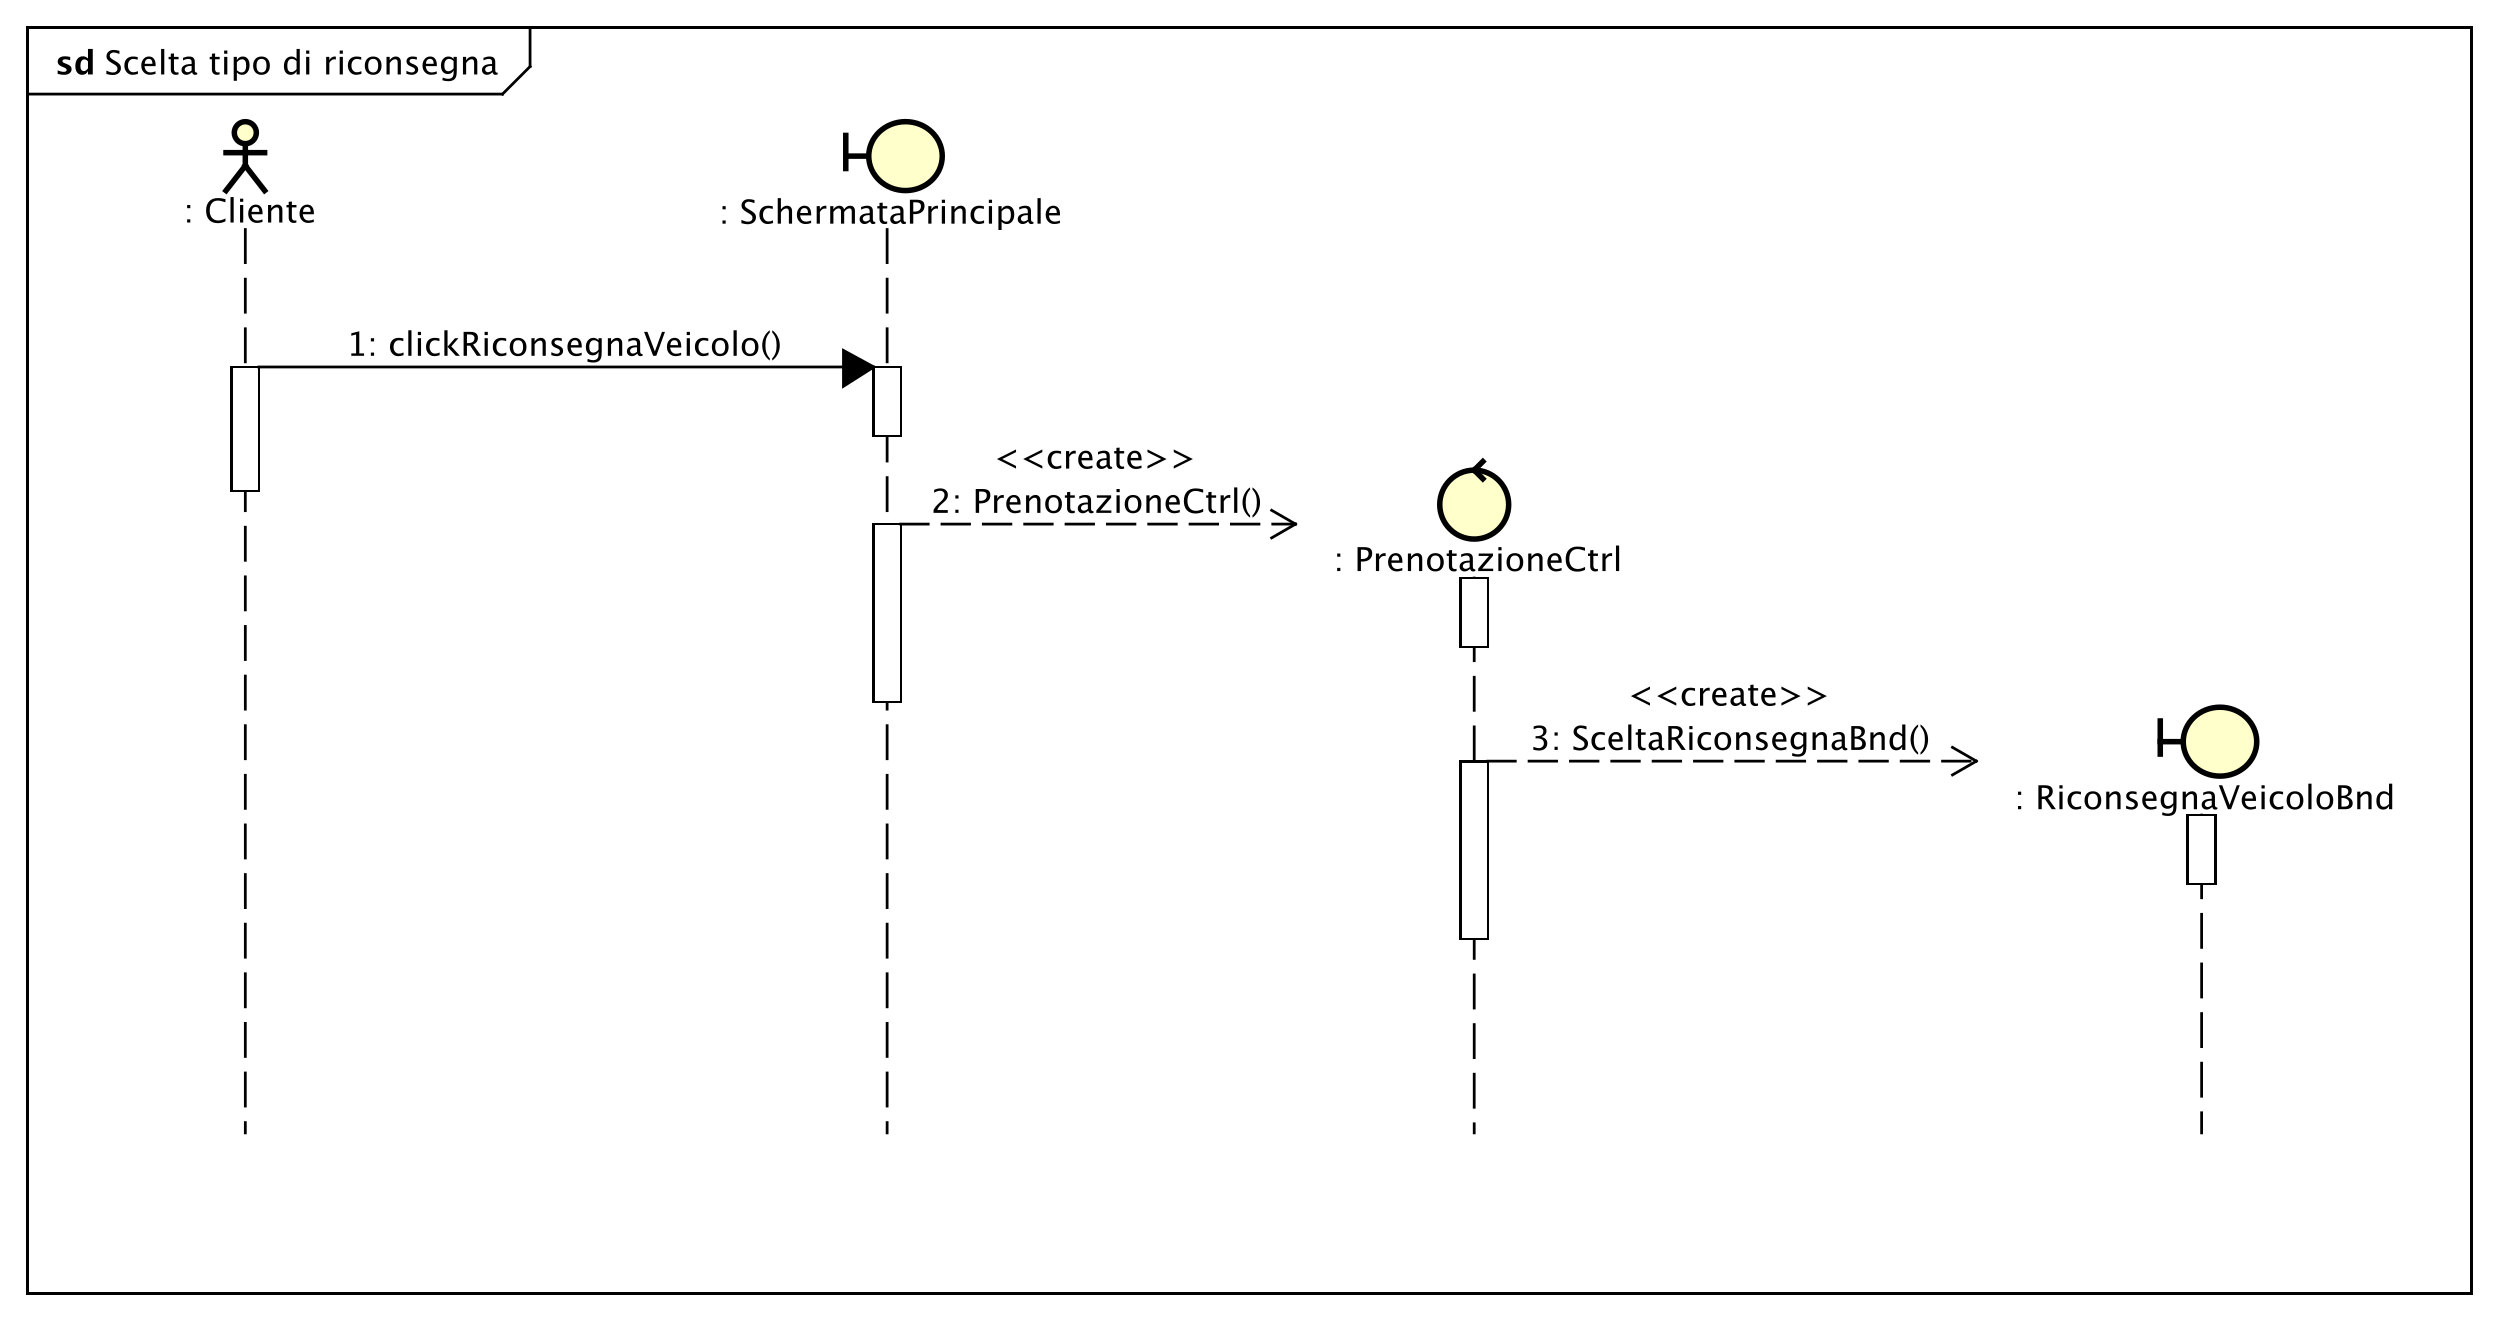 <?xml version="1.0" encoding="UTF-8"?>
<!DOCTYPE svg PUBLIC '-//W3C//DTD SVG 1.0//EN'
          'http://www.w3.org/TR/2001/REC-SVG-20010904/DTD/svg10.dtd'>
<svg xmlns:xlink="http://www.w3.org/1999/xlink" style="fill-opacity:1; color-rendering:auto; color-interpolation:auto; text-rendering:auto; stroke:black; stroke-linecap:square; stroke-miterlimit:10; shape-rendering:auto; stroke-opacity:1; fill:black; stroke-dasharray:none; font-weight:normal; stroke-width:1; font-family:'Dialog'; font-style:normal; stroke-linejoin:miter; font-size:12px; stroke-dashoffset:0; image-rendering:auto;" width="1209" height="638" xmlns="http://www.w3.org/2000/svg"
><rect width="100%" height="100%" fill="#808080" stroke="none"/><!--Generated by the Batik Graphics2D SVG Generator--><defs id="genericDefs"
  /><g
  ><defs id="defs1"
    ><clipPath clipPathUnits="userSpaceOnUse" id="clipPath1"
      ><path d="M0 0 L1209 0 L1209 638 L0 638 L0 0 Z"
      /></clipPath
      ><clipPath clipPathUnits="userSpaceOnUse" id="clipPath2"
      ><path d="M0 -14.133 L906.75 -14.133 L906.75 464.367 L0 464.367 L0 -14.133 Z"
      /></clipPath
      ><clipPath clipPathUnits="userSpaceOnUse" id="clipPath3"
      ><path d="M-38 -27 L868.75 -27 L868.75 451.5 L-38 451.5 L-38 -27 Z"
      /></clipPath
      ><clipPath clipPathUnits="userSpaceOnUse" id="clipPath4"
      ><path d="M-20 -27 L886.75 -27 L886.75 451.5 L-20 451.5 L-20 -27 Z"
      /></clipPath
      ><clipPath clipPathUnits="userSpaceOnUse" id="clipPath5"
      ><path d="M-727 -293.566 L179.75 -293.566 L179.75 184.934 L-727 184.934 L-727 -293.566 Z"
      /></clipPath
      ><clipPath clipPathUnits="userSpaceOnUse" id="clipPath6"
      ><path d="M-480 -195.566 L426.75 -195.566 L426.75 282.934 L-480 282.934 L-480 -195.566 Z"
      /></clipPath
      ><clipPath clipPathUnits="userSpaceOnUse" id="clipPath7"
      ><path d="M-257 -81.133 L649.75 -81.133 L649.75 397.367 L-257 397.367 L-257 -81.133 Z"
      /></clipPath
      ><clipPath clipPathUnits="userSpaceOnUse" id="clipPath8"
      ><path d="M-62.772 -69.133 L843.979 -69.133 L843.979 409.367 L-62.772 409.367 L-62.772 -69.133 Z"
      /></clipPath
      ><clipPath clipPathUnits="userSpaceOnUse" id="clipPath9"
      ><path d="M-125.646 -129.066 L781.104 -129.066 L781.104 349.434 L-125.646 349.434 L-125.646 -129.066 Z"
      /></clipPath
      ><clipPath clipPathUnits="userSpaceOnUse" id="clipPath10"
      ><path d="M-360.37 -170 L546.38 -170 L546.38 308.5 L-360.37 308.5 L-360.37 -170 Z"
      /></clipPath
      ><clipPath clipPathUnits="userSpaceOnUse" id="clipPath11"
      ><path d="M-337.684 -186.066 L569.066 -186.066 L569.066 292.434 L-337.684 292.434 L-337.684 -186.066 Z"
      /></clipPath
      ><clipPath clipPathUnits="userSpaceOnUse" id="clipPath12"
      ><path d="M-590.365 -256 L316.385 -256 L316.385 222.5 L-590.365 222.5 L-590.365 -256 Z"
      /></clipPath
      ><clipPath clipPathUnits="userSpaceOnUse" id="clipPath13"
      ><path d="M-555.065 -272.066 L351.685 -272.066 L351.685 206.434 L-555.065 206.434 L-555.065 -272.066 Z"
      /></clipPath
    ></defs
    ><g style="fill:white; stroke:white;"
    ><rect x="0" y="0" width="1209" style="clip-path:url(#clipPath1); stroke:none;" height="638"
    /></g
    ><g style="text-rendering:geometricPrecision; shape-rendering:crispEdges;" transform="scale(1.333,1.333) translate(0,14.133)"
    ><rect x="10" y="-4.133" width="886.617" style="fill:none; clip-path:url(#clipPath2);" height="459.266"
      /><line x1="192.304" x2="192.304" y1="-3.133" style="clip-path:url(#clipPath2); fill:none; text-rendering:optimizeLegibility; shape-rendering:auto;" y2="10"
      /><line x1="192.304" x2="182.304" y1="10" style="clip-path:url(#clipPath2); fill:none; text-rendering:optimizeLegibility; shape-rendering:auto;" y2="20"
      /><line x1="182.304" x2="10" y1="20" style="clip-path:url(#clipPath2); fill:none; text-rendering:optimizeLegibility; shape-rendering:auto;" y2="20"
    /></g
    ><g style="font-family:sans-serif; text-rendering:optimizeLegibility;" transform="matrix(1.333,0,0,1.333,0,18.844) translate(38,12.867)"
    ><path d="M2.818 0.217 Q1.945 0.217 0.586 -0.164 L0.586 -1.383 Q2.051 -0.703 2.994 -0.703 Q3.721 -0.703 4.163 -1.084 Q4.606 -1.465 4.606 -2.086 Q4.606 -2.596 4.315 -2.953 Q4.025 -3.311 3.246 -3.75 L2.648 -4.096 Q1.541 -4.729 1.087 -5.288 Q0.633 -5.848 0.633 -6.592 Q0.633 -7.594 1.359 -8.241 Q2.086 -8.889 3.211 -8.889 Q4.213 -8.889 5.326 -8.555 L5.326 -7.43 Q3.955 -7.969 3.281 -7.969 Q2.643 -7.969 2.227 -7.629 Q1.81 -7.289 1.81 -6.773 Q1.81 -6.34 2.115 -6.006 Q2.42 -5.672 3.228 -5.209 L3.85 -4.857 Q4.975 -4.219 5.42 -3.65 Q5.865 -3.082 5.865 -2.285 Q5.865 -1.154 5.03 -0.469 Q4.195 0.217 2.818 0.217 ZM10.102 0.146 Q8.812 0.146 7.963 -0.809 Q7.113 -1.764 7.113 -3.217 Q7.113 -4.769 7.954 -5.637 Q8.795 -6.504 10.301 -6.504 Q11.045 -6.504 11.965 -6.299 L11.965 -5.332 Q10.986 -5.619 10.371 -5.619 Q9.486 -5.619 8.95 -4.954 Q8.414 -4.289 8.414 -3.182 Q8.414 -2.109 8.965 -1.447 Q9.516 -0.785 10.406 -0.785 Q11.197 -0.785 12.035 -1.19 L12.035 -0.193 Q10.916 0.146 10.102 0.146 ZM18.428 -0.205 Q17.268 0.146 16.441 0.146 Q15.035 0.146 14.148 -0.788 Q13.26 -1.723 13.26 -3.211 Q13.26 -4.658 14.042 -5.584 Q14.824 -6.51 16.043 -6.51 Q17.197 -6.51 17.827 -5.689 Q18.457 -4.869 18.457 -3.357 L18.451 -3 L14.438 -3 Q14.69 -0.732 16.658 -0.732 Q17.379 -0.732 18.428 -1.119 ZM14.49 -3.867 L17.297 -3.867 Q17.297 -5.643 15.973 -5.643 Q14.643 -5.643 14.49 -3.867 ZM20.449 0 L20.449 -9.252 L21.604 -9.252 L21.604 0 ZM25.828 0.146 Q24.949 0.146 24.457 -0.357 Q23.965 -0.861 23.965 -1.758 L23.965 -5.496 L23.168 -5.496 L23.168 -6.363 L23.965 -6.363 L23.965 -7.518 L25.119 -7.629 L25.119 -6.363 L26.783 -6.363 L26.783 -5.496 L25.119 -5.496 L25.119 -1.969 Q25.119 -0.721 26.197 -0.721 Q26.426 -0.721 26.754 -0.797 L26.754 0 Q26.221 0.146 25.828 0.146 ZM31.688 -0.809 Q30.65 0.146 29.689 0.146 Q28.898 0.146 28.377 -0.349 Q27.855 -0.844 27.855 -1.6 Q27.855 -2.643 28.731 -3.202 Q29.607 -3.762 31.242 -3.762 L31.518 -3.762 L31.518 -4.529 Q31.518 -5.637 30.381 -5.637 Q29.467 -5.637 28.406 -5.074 L28.406 -6.029 Q29.572 -6.504 30.592 -6.504 Q31.658 -6.504 32.165 -6.023 Q32.672 -5.543 32.672 -4.529 L32.672 -1.647 Q32.672 -0.656 33.281 -0.656 Q33.357 -0.656 33.504 -0.68 L33.586 -0.041 Q33.193 0.146 32.719 0.146 Q31.91 0.146 31.688 -0.809 ZM31.518 -1.435 L31.518 -3.082 L31.131 -3.094 Q30.182 -3.094 29.596 -2.733 Q29.01 -2.373 29.01 -1.787 Q29.01 -1.371 29.303 -1.084 Q29.596 -0.797 30.018 -0.797 Q30.738 -0.797 31.518 -1.435 ZM40.74 0.146 Q39.861 0.146 39.369 -0.357 Q38.877 -0.861 38.877 -1.758 L38.877 -5.496 L38.08 -5.496 L38.08 -6.363 L38.877 -6.363 L38.877 -7.518 L40.031 -7.629 L40.031 -6.363 L41.695 -6.363 L41.695 -5.496 L40.031 -5.496 L40.031 -1.969 Q40.031 -0.721 41.109 -0.721 Q41.338 -0.721 41.666 -0.797 L41.666 0 Q41.133 0.146 40.74 0.146 ZM43.318 0 L43.318 -6.363 L44.473 -6.363 L44.473 0 ZM43.318 -7.518 L43.318 -8.672 L44.473 -8.672 L44.473 -7.518 ZM46.787 2.314 L46.787 -6.363 L47.941 -6.363 L47.941 -5.168 Q48.65 -6.504 50.068 -6.504 Q51.217 -6.504 51.876 -5.666 Q52.535 -4.828 52.535 -3.375 Q52.535 -1.793 51.788 -0.823 Q51.041 0.146 49.822 0.146 Q48.691 0.146 47.941 -0.721 L47.941 2.314 ZM47.941 -1.518 Q48.832 -0.721 49.641 -0.721 Q51.305 -0.721 51.305 -3.258 Q51.305 -5.496 49.828 -5.496 Q48.861 -5.496 47.941 -4.447 ZM56.83 0.146 Q55.465 0.146 54.65 -0.759 Q53.836 -1.664 53.836 -3.182 Q53.836 -4.717 54.653 -5.61 Q55.471 -6.504 56.871 -6.504 Q58.272 -6.504 59.089 -5.61 Q59.906 -4.717 59.906 -3.193 Q59.906 -1.635 59.086 -0.744 Q58.266 0.146 56.83 0.146 ZM56.848 -0.721 Q58.682 -0.721 58.682 -3.193 Q58.682 -5.637 56.871 -5.637 Q55.066 -5.637 55.066 -3.182 Q55.066 -0.721 56.848 -0.721 ZM69.592 0 L69.592 -1.195 Q68.889 0.146 67.471 0.146 Q66.322 0.146 65.663 -0.691 Q65.004 -1.529 65.004 -2.982 Q65.004 -4.57 65.751 -5.537 Q66.498 -6.504 67.717 -6.504 Q68.848 -6.504 69.592 -5.637 L69.592 -9.252 L70.752 -9.252 L70.752 0 ZM69.592 -4.846 Q68.695 -5.637 67.893 -5.637 Q66.234 -5.637 66.234 -3.1 Q66.234 -0.867 67.711 -0.867 Q68.672 -0.867 69.592 -1.916 ZM73.061 0 L73.061 -6.363 L74.215 -6.363 L74.215 0 ZM73.061 -7.518 L73.061 -8.672 L74.215 -8.672 L74.215 -7.518 ZM80.326 0 L80.326 -6.363 L81.481 -6.363 L81.481 -5.168 Q82.166 -6.504 83.473 -6.504 Q83.648 -6.504 83.842 -6.475 L83.842 -5.396 Q83.543 -5.496 83.314 -5.496 Q82.219 -5.496 81.481 -4.195 L81.481 0 ZM85.236 0 L85.236 -6.363 L86.391 -6.363 L86.391 0 ZM85.236 -7.518 L85.236 -8.672 L86.391 -8.672 L86.391 -7.518 ZM91.189 0.146 Q89.9 0.146 89.051 -0.809 Q88.201 -1.764 88.201 -3.217 Q88.201 -4.769 89.042 -5.637 Q89.883 -6.504 91.389 -6.504 Q92.133 -6.504 93.053 -6.299 L93.053 -5.332 Q92.074 -5.619 91.459 -5.619 Q90.574 -5.619 90.038 -4.954 Q89.502 -4.289 89.502 -3.182 Q89.502 -2.109 90.053 -1.447 Q90.603 -0.785 91.494 -0.785 Q92.285 -0.785 93.123 -1.19 L93.123 -0.193 Q92.004 0.146 91.189 0.146 ZM97.342 0.146 Q95.977 0.146 95.162 -0.759 Q94.348 -1.664 94.348 -3.182 Q94.348 -4.717 95.165 -5.61 Q95.982 -6.504 97.383 -6.504 Q98.783 -6.504 99.601 -5.61 Q100.418 -4.717 100.418 -3.193 Q100.418 -1.635 99.598 -0.744 Q98.777 0.146 97.342 0.146 ZM97.359 -0.721 Q99.193 -0.721 99.193 -3.193 Q99.193 -5.637 97.383 -5.637 Q95.578 -5.637 95.578 -3.182 Q95.578 -0.721 97.359 -0.721 ZM102.223 0 L102.223 -6.363 L103.377 -6.363 L103.377 -5.168 Q104.291 -6.504 105.615 -6.504 Q106.441 -6.504 106.934 -5.979 Q107.426 -5.455 107.426 -4.57 L107.426 0 L106.272 0 L106.272 -4.195 Q106.272 -4.904 106.064 -5.206 Q105.856 -5.508 105.375 -5.508 Q104.314 -5.508 103.377 -4.119 L103.377 0 ZM111.357 0.146 Q110.566 0.146 109.436 -0.223 L109.436 -1.283 Q110.566 -0.721 111.404 -0.721 Q111.902 -0.721 112.231 -0.99 Q112.559 -1.26 112.559 -1.664 Q112.559 -2.256 111.639 -2.643 L110.965 -2.93 Q109.471 -3.551 109.471 -4.717 Q109.471 -5.549 110.06 -6.026 Q110.648 -6.504 111.674 -6.504 Q112.207 -6.504 112.992 -6.357 L113.232 -6.311 L113.232 -5.35 Q112.266 -5.637 111.697 -5.637 Q110.584 -5.637 110.584 -4.828 Q110.584 -4.307 111.428 -3.949 L111.984 -3.715 Q112.928 -3.316 113.32 -2.874 Q113.713 -2.432 113.713 -1.77 Q113.713 -0.932 113.051 -0.393 Q112.389 0.146 111.357 0.146 ZM120.451 -0.205 Q119.291 0.146 118.465 0.146 Q117.059 0.146 116.171 -0.788 Q115.283 -1.723 115.283 -3.211 Q115.283 -4.658 116.065 -5.584 Q116.848 -6.51 118.066 -6.51 Q119.221 -6.51 119.851 -5.689 Q120.481 -4.869 120.481 -3.357 L120.475 -3 L116.461 -3 Q116.713 -0.732 118.682 -0.732 Q119.402 -0.732 120.451 -1.119 ZM116.514 -3.867 L119.32 -3.867 Q119.32 -5.643 117.996 -5.643 Q116.666 -5.643 116.514 -3.867 ZM122.496 2.115 L122.631 1.113 Q123.633 1.588 124.606 1.588 Q126.557 1.588 126.557 -0.48 L126.557 -1.482 Q125.918 -0.146 124.459 -0.146 Q123.316 -0.146 122.643 -0.979 Q121.969 -1.81 121.969 -3.223 Q121.969 -4.676 122.736 -5.59 Q123.504 -6.504 124.723 -6.504 Q125.789 -6.504 126.557 -5.637 L126.557 -6.363 L127.717 -6.363 L127.717 -1.734 Q127.717 -0.24 127.561 0.477 Q127.406 1.195 126.978 1.652 Q126.223 2.455 124.629 2.455 Q123.516 2.455 122.496 2.115 ZM126.557 -2.203 L126.557 -4.846 Q125.795 -5.637 124.898 -5.637 Q124.102 -5.637 123.65 -4.998 Q123.199 -4.359 123.199 -3.246 Q123.199 -1.154 124.67 -1.154 Q125.672 -1.154 126.557 -2.203 ZM129.955 0 L129.955 -6.363 L131.109 -6.363 L131.109 -5.168 Q132.023 -6.504 133.348 -6.504 Q134.174 -6.504 134.666 -5.979 Q135.158 -5.455 135.158 -4.57 L135.158 0 L134.004 0 L134.004 -4.195 Q134.004 -4.904 133.796 -5.206 Q133.588 -5.508 133.107 -5.508 Q132.047 -5.508 131.109 -4.119 L131.109 0 ZM140.684 -0.809 Q139.647 0.146 138.685 0.146 Q137.894 0.146 137.373 -0.349 Q136.852 -0.844 136.852 -1.6 Q136.852 -2.643 137.727 -3.202 Q138.603 -3.762 140.238 -3.762 L140.514 -3.762 L140.514 -4.529 Q140.514 -5.637 139.377 -5.637 Q138.463 -5.637 137.402 -5.074 L137.402 -6.029 Q138.568 -6.504 139.588 -6.504 Q140.654 -6.504 141.161 -6.023 Q141.668 -5.543 141.668 -4.529 L141.668 -1.647 Q141.668 -0.656 142.277 -0.656 Q142.353 -0.656 142.5 -0.68 L142.582 -0.041 Q142.19 0.146 141.715 0.146 Q140.906 0.146 140.684 -0.809 ZM140.514 -1.435 L140.514 -3.082 L140.127 -3.094 Q139.178 -3.094 138.592 -2.733 Q138.006 -2.373 138.006 -1.787 Q138.006 -1.371 138.299 -1.084 Q138.592 -0.797 139.014 -0.797 Q139.734 -0.797 140.514 -1.435 Z" style="stroke:none; clip-path:url(#clipPath3);"
    /></g
    ><g style="text-rendering:optimizeLegibility; font-weight:bold; font-family:sans-serif;" transform="matrix(1.333,0,0,1.333,0,18.844) translate(20,12.867)"
    ><path d="M0.914 -0.205 L0.914 -1.477 Q2.203 -0.938 3.117 -0.938 Q4.184 -0.938 4.184 -1.664 Q4.184 -2.133 3.305 -2.484 L2.719 -2.719 Q1.764 -3.106 1.353 -3.551 Q0.943 -3.996 0.943 -4.652 Q0.943 -5.566 1.641 -6.073 Q2.338 -6.58 3.592 -6.58 Q4.377 -6.58 5.461 -6.352 L5.461 -5.133 Q4.418 -5.496 3.732 -5.496 Q2.654 -5.496 2.654 -4.828 Q2.654 -4.389 3.451 -4.084 L3.955 -3.891 Q5.086 -3.463 5.528 -3.023 Q5.971 -2.584 5.971 -1.893 Q5.971 -0.984 5.218 -0.419 Q4.465 0.146 3.258 0.146 Q2.098 0.146 0.914 -0.205 ZM11.918 0 L11.918 -1.213 Q11.25 0.146 9.815 0.146 Q8.654 0.146 7.992 -0.703 Q7.33 -1.553 7.33 -3.041 Q7.33 -4.658 8.077 -5.619 Q8.824 -6.58 10.084 -6.58 Q11.092 -6.58 11.918 -5.783 L11.918 -9.252 L13.658 -9.252 L13.658 0 ZM11.918 -4.752 Q11.291 -5.455 10.576 -5.455 Q9.938 -5.455 9.557 -4.84 Q9.176 -4.225 9.176 -3.188 Q9.176 -1.213 10.441 -1.213 Q11.215 -1.213 11.918 -2.203 Z" style="stroke:none; clip-path:url(#clipPath4);"
    /></g
    ><g transform="matrix(1.333,0,0,1.333,0,18.844)" style="text-rendering:optimizeLegibility; stroke-dasharray:12,6; font-weight:bold; font-family:sans-serif; stroke-linecap:butt;"
    ><line x1="798.726" x2="798.726" y1="281.566" style="fill:none; clip-path:url(#clipPath2);" y2="396.867"
      /><line x1="783.726" x2="792.059" y1="254.934" style="stroke-linecap:square; clip-path:url(#clipPath2); fill:none; stroke-dasharray:none; stroke-width:2;" y2="254.934"
      /><line x1="783.726" x2="783.726" y1="247.434" style="stroke-linecap:square; clip-path:url(#clipPath2); fill:none; stroke-dasharray:none; stroke-width:2;" y2="262.434"
    /></g
    ><g transform="matrix(1.333,0,0,1.333,0,18.844)" style="fill:rgb(255,255,204); text-rendering:optimizeLegibility; font-family:sans-serif; stroke:rgb(255,255,204); font-weight:bold; stroke-width:2;"
    ><ellipse style="clip-path:url(#clipPath2); stroke:none;" rx="13.333" cx="805.392" ry="12.5" cy="254.934"
      /><ellipse style="clip-path:url(#clipPath2); fill:none; stroke:black;" rx="13.333" cx="805.392" ry="12.5" cy="254.934"
    /></g
    ><g style="text-rendering:optimizeLegibility; stroke-width:2; font-family:sans-serif;" transform="matrix(1.333,0,0,1.333,0,18.844) translate(727,279.434)"
    ><path d="M5.115 0 L5.115 -1.154 L6.269 -1.154 L6.269 0 ZM5.115 -5.203 L5.115 -6.363 L6.269 -6.363 L6.269 -5.203 ZM12.51 0 L12.51 -8.672 L15.135 -8.672 Q16.383 -8.672 17.048 -8.121 Q17.713 -7.57 17.713 -6.521 Q17.713 -4.787 15.961 -4.061 L18.855 0 L17.344 0 L14.877 -3.668 L13.729 -3.668 L13.729 0 ZM13.729 -4.588 L14.127 -4.588 Q16.447 -4.588 16.447 -6.41 Q16.447 -7.752 14.502 -7.752 L13.729 -7.752 ZM20.133 0 L20.133 -6.363 L21.287 -6.363 L21.287 0 ZM20.133 -7.518 L20.133 -8.672 L21.287 -8.672 L21.287 -7.518 ZM26.086 0.146 Q24.797 0.146 23.947 -0.809 Q23.098 -1.764 23.098 -3.217 Q23.098 -4.769 23.939 -5.637 Q24.779 -6.504 26.285 -6.504 Q27.029 -6.504 27.949 -6.299 L27.949 -5.332 Q26.971 -5.619 26.355 -5.619 Q25.471 -5.619 24.935 -4.954 Q24.398 -4.289 24.398 -3.182 Q24.398 -2.109 24.949 -1.447 Q25.5 -0.785 26.391 -0.785 Q27.182 -0.785 28.02 -1.19 L28.02 -0.193 Q26.9 0.146 26.086 0.146 ZM32.238 0.146 Q30.873 0.146 30.059 -0.759 Q29.244 -1.664 29.244 -3.182 Q29.244 -4.717 30.061 -5.61 Q30.879 -6.504 32.279 -6.504 Q33.68 -6.504 34.497 -5.61 Q35.315 -4.717 35.315 -3.193 Q35.315 -1.635 34.494 -0.744 Q33.674 0.146 32.238 0.146 ZM32.256 -0.721 Q34.09 -0.721 34.09 -3.193 Q34.09 -5.637 32.279 -5.637 Q30.475 -5.637 30.475 -3.182 Q30.475 -0.721 32.256 -0.721 ZM37.119 0 L37.119 -6.363 L38.273 -6.363 L38.273 -5.168 Q39.188 -6.504 40.512 -6.504 Q41.338 -6.504 41.83 -5.979 Q42.322 -5.455 42.322 -4.57 L42.322 0 L41.168 0 L41.168 -4.195 Q41.168 -4.904 40.96 -5.206 Q40.752 -5.508 40.272 -5.508 Q39.211 -5.508 38.273 -4.119 L38.273 0 ZM46.254 0.146 Q45.463 0.146 44.332 -0.223 L44.332 -1.283 Q45.463 -0.721 46.301 -0.721 Q46.799 -0.721 47.127 -0.99 Q47.455 -1.26 47.455 -1.664 Q47.455 -2.256 46.535 -2.643 L45.861 -2.93 Q44.367 -3.551 44.367 -4.717 Q44.367 -5.549 44.956 -6.026 Q45.545 -6.504 46.57 -6.504 Q47.103 -6.504 47.889 -6.357 L48.129 -6.311 L48.129 -5.35 Q47.162 -5.637 46.594 -5.637 Q45.48 -5.637 45.48 -4.828 Q45.48 -4.307 46.324 -3.949 L46.881 -3.715 Q47.824 -3.316 48.217 -2.874 Q48.609 -2.432 48.609 -1.77 Q48.609 -0.932 47.947 -0.393 Q47.285 0.146 46.254 0.146 ZM55.348 -0.205 Q54.188 0.146 53.361 0.146 Q51.955 0.146 51.067 -0.788 Q50.18 -1.723 50.18 -3.211 Q50.18 -4.658 50.962 -5.584 Q51.744 -6.51 52.963 -6.51 Q54.117 -6.51 54.747 -5.689 Q55.377 -4.869 55.377 -3.357 L55.371 -3 L51.357 -3 Q51.609 -0.732 53.578 -0.732 Q54.299 -0.732 55.348 -1.119 ZM51.41 -3.867 L54.217 -3.867 Q54.217 -5.643 52.893 -5.643 Q51.562 -5.643 51.41 -3.867 ZM57.393 2.115 L57.527 1.113 Q58.529 1.588 59.502 1.588 Q61.453 1.588 61.453 -0.48 L61.453 -1.482 Q60.815 -0.146 59.355 -0.146 Q58.213 -0.146 57.539 -0.979 Q56.865 -1.81 56.865 -3.223 Q56.865 -4.676 57.633 -5.59 Q58.4 -6.504 59.619 -6.504 Q60.685 -6.504 61.453 -5.637 L61.453 -6.363 L62.613 -6.363 L62.613 -1.734 Q62.613 -0.24 62.458 0.477 Q62.303 1.195 61.875 1.652 Q61.119 2.455 59.525 2.455 Q58.412 2.455 57.393 2.115 ZM61.453 -2.203 L61.453 -4.846 Q60.691 -5.637 59.795 -5.637 Q58.998 -5.637 58.547 -4.998 Q58.096 -4.359 58.096 -3.246 Q58.096 -1.154 59.566 -1.154 Q60.568 -1.154 61.453 -2.203 ZM64.852 0 L64.852 -6.363 L66.006 -6.363 L66.006 -5.168 Q66.92 -6.504 68.244 -6.504 Q69.07 -6.504 69.562 -5.979 Q70.055 -5.455 70.055 -4.57 L70.055 0 L68.9 0 L68.9 -4.195 Q68.9 -4.904 68.692 -5.206 Q68.484 -5.508 68.004 -5.508 Q66.943 -5.508 66.006 -4.119 L66.006 0 ZM75.58 -0.809 Q74.543 0.146 73.582 0.146 Q72.791 0.146 72.269 -0.349 Q71.748 -0.844 71.748 -1.6 Q71.748 -2.643 72.624 -3.202 Q73.5 -3.762 75.135 -3.762 L75.41 -3.762 L75.41 -4.529 Q75.41 -5.637 74.273 -5.637 Q73.359 -5.637 72.299 -5.074 L72.299 -6.029 Q73.465 -6.504 74.484 -6.504 Q75.551 -6.504 76.058 -6.023 Q76.564 -5.543 76.564 -4.529 L76.564 -1.647 Q76.564 -0.656 77.174 -0.656 Q77.25 -0.656 77.397 -0.68 L77.478 -0.041 Q77.086 0.146 76.611 0.146 Q75.803 0.146 75.58 -0.809 ZM75.41 -1.435 L75.41 -3.082 L75.023 -3.094 Q74.074 -3.094 73.488 -2.733 Q72.902 -2.373 72.902 -1.787 Q72.902 -1.371 73.195 -1.084 Q73.488 -0.797 73.91 -0.797 Q74.631 -0.797 75.41 -1.435 ZM81.258 0 L77.982 -8.672 L79.213 -8.672 L81.897 -1.57 L84.486 -8.672 L85.564 -8.672 L82.418 0 ZM91.436 -0.205 Q90.275 0.146 89.449 0.146 Q88.043 0.146 87.155 -0.788 Q86.268 -1.723 86.268 -3.211 Q86.268 -4.658 87.05 -5.584 Q87.832 -6.51 89.051 -6.51 Q90.205 -6.51 90.835 -5.689 Q91.465 -4.869 91.465 -3.357 L91.459 -3 L87.445 -3 Q87.697 -0.732 89.666 -0.732 Q90.387 -0.732 91.436 -1.119 ZM87.498 -3.867 L90.305 -3.867 Q90.305 -5.643 88.981 -5.643 Q87.65 -5.643 87.498 -3.867 ZM93.457 0 L93.457 -6.363 L94.611 -6.363 L94.611 0 ZM93.457 -7.518 L93.457 -8.672 L94.611 -8.672 L94.611 -7.518 ZM99.41 0.146 Q98.121 0.146 97.272 -0.809 Q96.422 -1.764 96.422 -3.217 Q96.422 -4.769 97.263 -5.637 Q98.103 -6.504 99.609 -6.504 Q100.353 -6.504 101.273 -6.299 L101.273 -5.332 Q100.295 -5.619 99.68 -5.619 Q98.795 -5.619 98.259 -4.954 Q97.723 -4.289 97.723 -3.182 Q97.723 -2.109 98.273 -1.447 Q98.824 -0.785 99.715 -0.785 Q100.506 -0.785 101.344 -1.19 L101.344 -0.193 Q100.225 0.146 99.41 0.146 ZM105.562 0.146 Q104.197 0.146 103.383 -0.759 Q102.568 -1.664 102.568 -3.182 Q102.568 -4.717 103.386 -5.61 Q104.203 -6.504 105.603 -6.504 Q107.004 -6.504 107.821 -5.61 Q108.639 -4.717 108.639 -3.193 Q108.639 -1.635 107.818 -0.744 Q106.998 0.146 105.562 0.146 ZM105.58 -0.721 Q107.414 -0.721 107.414 -3.193 Q107.414 -5.637 105.603 -5.637 Q103.799 -5.637 103.799 -3.182 Q103.799 -0.721 105.58 -0.721 ZM110.443 0 L110.443 -9.252 L111.598 -9.252 L111.598 0 ZM116.402 0.146 Q115.037 0.146 114.223 -0.759 Q113.408 -1.664 113.408 -3.182 Q113.408 -4.717 114.226 -5.61 Q115.043 -6.504 116.443 -6.504 Q117.844 -6.504 118.661 -5.61 Q119.478 -4.717 119.478 -3.193 Q119.478 -1.635 118.658 -0.744 Q117.838 0.146 116.402 0.146 ZM116.42 -0.721 Q118.254 -0.721 118.254 -3.193 Q118.254 -5.637 116.443 -5.637 Q114.639 -5.637 114.639 -3.182 Q114.639 -0.721 116.42 -0.721 ZM121.248 0 L121.248 -8.672 L123.498 -8.672 Q124.799 -8.672 125.493 -8.18 Q126.188 -7.688 126.188 -6.762 Q126.188 -5.186 124.406 -4.518 Q126.533 -3.867 126.533 -2.168 Q126.533 -1.113 125.83 -0.557 Q125.127 0 123.803 0 ZM122.467 -0.92 L122.719 -0.92 Q124.072 -0.92 124.471 -1.09 Q125.232 -1.412 125.232 -2.285 Q125.232 -3.059 124.541 -3.571 Q123.85 -4.084 122.812 -4.084 L122.467 -4.084 ZM122.467 -4.863 L122.859 -4.863 Q123.844 -4.863 124.386 -5.285 Q124.928 -5.707 124.928 -6.475 Q124.928 -7.752 122.947 -7.752 L122.467 -7.752 ZM128.185 0 L128.185 -6.363 L129.34 -6.363 L129.34 -5.168 Q130.254 -6.504 131.578 -6.504 Q132.404 -6.504 132.897 -5.979 Q133.389 -5.455 133.389 -4.57 L133.389 0 L132.234 0 L132.234 -4.195 Q132.234 -4.904 132.026 -5.206 Q131.818 -5.508 131.338 -5.508 Q130.277 -5.508 129.34 -4.119 L129.34 0 ZM139.717 0 L139.717 -1.195 Q139.014 0.146 137.596 0.146 Q136.447 0.146 135.788 -0.691 Q135.129 -1.529 135.129 -2.982 Q135.129 -4.57 135.876 -5.537 Q136.623 -6.504 137.842 -6.504 Q138.973 -6.504 139.717 -5.637 L139.717 -9.252 L140.877 -9.252 L140.877 0 ZM139.717 -4.846 Q138.82 -5.637 138.018 -5.637 Q136.359 -5.637 136.359 -3.1 Q136.359 -0.867 137.836 -0.867 Q138.797 -0.867 139.717 -1.916 Z" style="stroke:none; clip-path:url(#clipPath5);"
    /></g
    ><g style="text-rendering:optimizeLegibility; stroke-dasharray:12,6; font-family:sans-serif; stroke-linecap:butt;" transform="matrix(1.333,0,0,1.333,0,18.844)"
    ><line x1="534.83" x2="534.83" y1="195.566" style="fill:none; clip-path:url(#clipPath2);" y2="396.867"
    /></g
    ><g transform="matrix(1.333,0,0,1.333,0,18.844)" style="fill:rgb(255,255,204); text-rendering:optimizeLegibility; stroke-width:2; font-family:sans-serif; stroke:rgb(255,255,204);"
    ><circle r="12.5" style="clip-path:url(#clipPath2); stroke:none;" cx="534.83" cy="168.934"
      /><circle style="fill:none; clip-path:url(#clipPath2); stroke:black;" r="12.5" cx="534.83" cy="168.934"
      /><line x1="534.83" x2="537.955" y1="156.434" style="clip-path:url(#clipPath2); fill:none; stroke:black;" y2="153.309"
      /><line x1="534.83" x2="537.955" y1="156.434" style="clip-path:url(#clipPath2); fill:none; stroke:black;" y2="159.559"
      /><path d="M5.115 11.602 L5.115 10.447 L6.269 10.447 L6.269 11.602 ZM5.115 6.398 L5.115 5.238 L6.269 5.238 L6.269 6.398 ZM12.51 11.602 L12.51 2.93 L14.871 2.93 Q16.441 2.93 17.127 3.46 Q17.812 3.99 17.812 5.203 Q17.812 6.586 16.875 7.371 Q15.938 8.156 14.273 8.156 L13.729 8.156 L13.729 11.602 ZM13.729 7.225 L14.227 7.225 Q15.322 7.225 15.92 6.721 Q16.518 6.217 16.518 5.297 Q16.518 4.518 16.049 4.184 Q15.58 3.85 14.484 3.85 L13.729 3.85 ZM19.178 11.602 L19.178 5.238 L20.332 5.238 L20.332 6.434 Q21.018 5.098 22.324 5.098 Q22.5 5.098 22.693 5.127 L22.693 6.205 Q22.395 6.106 22.166 6.106 Q21.07 6.106 20.332 7.406 L20.332 11.602 ZM28.752 11.396 Q27.592 11.748 26.766 11.748 Q25.359 11.748 24.472 10.813 Q23.584 9.879 23.584 8.391 Q23.584 6.943 24.366 6.018 Q25.148 5.092 26.367 5.092 Q27.521 5.092 28.151 5.912 Q28.781 6.732 28.781 8.244 L28.775 8.602 L24.762 8.602 Q25.014 10.869 26.982 10.869 Q27.703 10.869 28.752 10.482 ZM24.814 7.734 L27.621 7.734 Q27.621 5.959 26.297 5.959 Q24.967 5.959 24.814 7.734 ZM30.773 11.602 L30.773 5.238 L31.928 5.238 L31.928 6.434 Q32.842 5.098 34.166 5.098 Q34.992 5.098 35.484 5.622 Q35.977 6.146 35.977 7.031 L35.977 11.602 L34.822 11.602 L34.822 7.406 Q34.822 6.697 34.614 6.396 Q34.406 6.094 33.926 6.094 Q32.865 6.094 31.928 7.482 L31.928 11.602 ZM40.711 11.748 Q39.346 11.748 38.531 10.843 Q37.717 9.938 37.717 8.42 Q37.717 6.885 38.534 5.991 Q39.352 5.098 40.752 5.098 Q42.152 5.098 42.97 5.991 Q43.787 6.885 43.787 8.408 Q43.787 9.967 42.967 10.857 Q42.147 11.748 40.711 11.748 ZM40.728 10.881 Q42.562 10.881 42.562 8.408 Q42.562 5.965 40.752 5.965 Q38.947 5.965 38.947 8.42 Q38.947 10.881 40.728 10.881 ZM47.502 11.748 Q46.623 11.748 46.131 11.244 Q45.639 10.74 45.639 9.844 L45.639 6.106 L44.842 6.106 L44.842 5.238 L45.639 5.238 L45.639 4.084 L46.793 3.973 L46.793 5.238 L48.457 5.238 L48.457 6.106 L46.793 6.106 L46.793 9.633 Q46.793 10.881 47.871 10.881 Q48.1 10.881 48.428 10.805 L48.428 11.602 Q47.895 11.748 47.502 11.748 ZM53.361 10.793 Q52.324 11.748 51.363 11.748 Q50.572 11.748 50.051 11.253 Q49.529 10.758 49.529 10.002 Q49.529 8.959 50.405 8.399 Q51.281 7.84 52.916 7.84 L53.191 7.84 L53.191 7.072 Q53.191 5.965 52.055 5.965 Q51.141 5.965 50.08 6.527 L50.08 5.572 Q51.246 5.098 52.266 5.098 Q53.332 5.098 53.839 5.578 Q54.346 6.059 54.346 7.072 L54.346 9.955 Q54.346 10.945 54.955 10.945 Q55.031 10.945 55.178 10.922 L55.26 11.56 Q54.867 11.748 54.393 11.748 Q53.584 11.748 53.361 10.793 ZM53.191 10.166 L53.191 8.52 L52.805 8.508 Q51.855 8.508 51.27 8.868 Q50.684 9.229 50.684 9.815 Q50.684 10.23 50.977 10.518 Q51.27 10.805 51.691 10.805 Q52.412 10.805 53.191 10.166 ZM56.273 11.602 L56.273 10.734 L60.211 6.106 L56.455 6.106 L56.455 5.238 L61.635 5.238 L61.635 6.106 L57.697 10.734 L61.711 10.734 L61.711 11.602 ZM63.586 11.602 L63.586 5.238 L64.74 5.238 L64.74 11.602 ZM63.586 4.084 L63.586 2.93 L64.74 2.93 L64.74 4.084 ZM69.545 11.748 Q68.18 11.748 67.365 10.843 Q66.551 9.938 66.551 8.42 Q66.551 6.885 67.368 5.991 Q68.186 5.098 69.586 5.098 Q70.986 5.098 71.804 5.991 Q72.621 6.885 72.621 8.408 Q72.621 9.967 71.801 10.857 Q70.981 11.748 69.545 11.748 ZM69.562 10.881 Q71.397 10.881 71.397 8.408 Q71.397 5.965 69.586 5.965 Q67.781 5.965 67.781 8.42 Q67.781 10.881 69.562 10.881 ZM74.426 11.602 L74.426 5.238 L75.58 5.238 L75.58 6.434 Q76.494 5.098 77.818 5.098 Q78.644 5.098 79.137 5.622 Q79.629 6.146 79.629 7.031 L79.629 11.602 L78.475 11.602 L78.475 7.406 Q78.475 6.697 78.267 6.396 Q78.059 6.094 77.578 6.094 Q76.518 6.094 75.58 7.482 L75.58 11.602 ZM86.537 11.396 Q85.377 11.748 84.551 11.748 Q83.144 11.748 82.257 10.813 Q81.369 9.879 81.369 8.391 Q81.369 6.943 82.151 6.018 Q82.934 5.092 84.152 5.092 Q85.307 5.092 85.936 5.912 Q86.566 6.732 86.566 8.244 L86.561 8.602 L82.547 8.602 Q82.799 10.869 84.768 10.869 Q85.488 10.869 86.537 10.482 ZM82.6 7.734 L85.406 7.734 Q85.406 5.959 84.082 5.959 Q82.752 5.959 82.6 7.734 ZM92.238 11.818 Q90.217 11.818 89.115 10.632 Q88.014 9.445 88.014 7.271 Q88.014 5.104 89.136 3.908 Q90.258 2.713 92.297 2.713 Q93.463 2.713 95.027 3.094 L95.027 4.248 Q93.246 3.633 92.279 3.633 Q90.867 3.633 90.094 4.588 Q89.32 5.543 89.32 7.283 Q89.32 8.941 90.147 9.899 Q90.973 10.857 92.402 10.857 Q93.633 10.857 95.039 10.102 L95.039 11.156 Q93.756 11.818 92.238 11.818 ZM98.772 11.748 Q97.893 11.748 97.4 11.244 Q96.908 10.74 96.908 9.844 L96.908 6.106 L96.111 6.106 L96.111 5.238 L96.908 5.238 L96.908 4.084 L98.062 3.973 L98.062 5.238 L99.727 5.238 L99.727 6.106 L98.062 6.106 L98.062 9.633 Q98.062 10.881 99.141 10.881 Q99.369 10.881 99.697 10.805 L99.697 11.602 Q99.164 11.748 98.772 11.748 ZM101.35 11.602 L101.35 5.238 L102.504 5.238 L102.504 6.434 Q103.189 5.098 104.496 5.098 Q104.672 5.098 104.865 5.127 L104.865 6.205 Q104.566 6.106 104.338 6.106 Q103.242 6.106 102.504 7.406 L102.504 11.602 ZM106.26 11.602 L106.26 2.35 L107.414 2.35 L107.414 11.602 Z" style="fill:black; clip-path:url(#clipPath6); stroke:none;" transform="translate(480,181.434)"
    /></g
    ><g style="text-rendering:optimizeLegibility; stroke-dasharray:12,6; font-family:sans-serif; stroke-linecap:butt;" transform="matrix(1.333,0,0,1.333,0,18.844)"
    ><line x1="321.84" x2="321.84" y1="69.133" style="fill:none; clip-path:url(#clipPath2);" y2="396.867"
      /><line x1="306.84" x2="315.174" y1="42.5" style="stroke-linecap:square; clip-path:url(#clipPath2); fill:none; stroke-dasharray:none; stroke-width:2;" y2="42.5"
      /><line x1="306.84" x2="306.84" y1="35" style="stroke-linecap:square; clip-path:url(#clipPath2); fill:none; stroke-dasharray:none; stroke-width:2;" y2="50"
    /></g
    ><g transform="matrix(1.333,0,0,1.333,0,18.844)" style="fill:rgb(255,255,204); text-rendering:optimizeLegibility; stroke-width:2; font-family:sans-serif; stroke:rgb(255,255,204);"
    ><ellipse style="clip-path:url(#clipPath2); stroke:none;" rx="13.333" cx="328.507" ry="12.5" cy="42.5"
      /><ellipse style="clip-path:url(#clipPath2); fill:none; stroke:black;" rx="13.333" cx="328.507" ry="12.5" cy="42.5"
    /></g
    ><g style="text-rendering:optimizeLegibility; stroke-width:2; font-family:sans-serif;" transform="matrix(1.333,0,0,1.333,0,18.844) translate(257,67)"
    ><path d="M5.115 0 L5.115 -1.154 L6.269 -1.154 L6.269 0 ZM5.115 -5.203 L5.115 -6.363 L6.269 -6.363 L6.269 -5.203 ZM14.209 0.217 Q13.336 0.217 11.977 -0.164 L11.977 -1.383 Q13.441 -0.703 14.385 -0.703 Q15.111 -0.703 15.554 -1.084 Q15.996 -1.465 15.996 -2.086 Q15.996 -2.596 15.706 -2.953 Q15.416 -3.311 14.637 -3.75 L14.039 -4.096 Q12.932 -4.729 12.477 -5.288 Q12.023 -5.848 12.023 -6.592 Q12.023 -7.594 12.75 -8.241 Q13.477 -8.889 14.602 -8.889 Q15.604 -8.889 16.717 -8.555 L16.717 -7.43 Q15.346 -7.969 14.672 -7.969 Q14.033 -7.969 13.617 -7.629 Q13.201 -7.289 13.201 -6.773 Q13.201 -6.34 13.506 -6.006 Q13.81 -5.672 14.619 -5.209 L15.24 -4.857 Q16.365 -4.219 16.811 -3.65 Q17.256 -3.082 17.256 -2.285 Q17.256 -1.154 16.421 -0.469 Q15.586 0.217 14.209 0.217 ZM21.492 0.146 Q20.203 0.146 19.354 -0.809 Q18.504 -1.764 18.504 -3.217 Q18.504 -4.769 19.345 -5.637 Q20.186 -6.504 21.691 -6.504 Q22.436 -6.504 23.355 -6.299 L23.355 -5.332 Q22.377 -5.619 21.762 -5.619 Q20.877 -5.619 20.341 -4.954 Q19.805 -4.289 19.805 -3.182 Q19.805 -2.109 20.355 -1.447 Q20.906 -0.785 21.797 -0.785 Q22.588 -0.785 23.426 -1.19 L23.426 -0.193 Q22.307 0.146 21.492 0.146 ZM25.154 0 L25.154 -9.252 L26.309 -9.252 L26.309 -5.168 Q27.223 -6.504 28.547 -6.504 Q29.373 -6.504 29.865 -5.979 Q30.357 -5.455 30.357 -4.57 L30.357 0 L29.203 0 L29.203 -4.195 Q29.203 -4.904 28.995 -5.206 Q28.787 -5.508 28.307 -5.508 Q27.246 -5.508 26.309 -4.119 L26.309 0 ZM37.266 -0.205 Q36.105 0.146 35.279 0.146 Q33.873 0.146 32.985 -0.788 Q32.098 -1.723 32.098 -3.211 Q32.098 -4.658 32.88 -5.584 Q33.662 -6.51 34.881 -6.51 Q36.035 -6.51 36.665 -5.689 Q37.295 -4.869 37.295 -3.357 L37.289 -3 L33.275 -3 Q33.527 -0.732 35.496 -0.732 Q36.217 -0.732 37.266 -1.119 ZM33.328 -3.867 L36.135 -3.867 Q36.135 -5.643 34.81 -5.643 Q33.48 -5.643 33.328 -3.867 ZM39.287 0 L39.287 -6.363 L40.441 -6.363 L40.441 -5.168 Q41.127 -6.504 42.434 -6.504 Q42.609 -6.504 42.803 -6.475 L42.803 -5.396 Q42.504 -5.496 42.275 -5.496 Q41.18 -5.496 40.441 -4.195 L40.441 0 ZM44.197 0 L44.197 -6.363 L45.352 -6.363 L45.352 -5.168 Q46.195 -6.504 47.52 -6.504 Q48.797 -6.504 49.26 -5.168 Q50.08 -6.51 51.393 -6.51 Q52.236 -6.51 52.699 -6.015 Q53.162 -5.519 53.162 -4.629 L53.162 0 L52.002 0 L52.002 -4.447 Q52.002 -5.537 51.141 -5.537 Q50.244 -5.537 49.26 -4.266 L49.26 0 L48.1 0 L48.1 -4.447 Q48.1 -5.543 47.221 -5.543 Q46.348 -5.543 45.352 -4.266 L45.352 0 ZM58.682 -0.809 Q57.645 0.146 56.684 0.146 Q55.893 0.146 55.371 -0.349 Q54.85 -0.844 54.85 -1.6 Q54.85 -2.643 55.726 -3.202 Q56.602 -3.762 58.236 -3.762 L58.512 -3.762 L58.512 -4.529 Q58.512 -5.637 57.375 -5.637 Q56.461 -5.637 55.4 -5.074 L55.4 -6.029 Q56.566 -6.504 57.586 -6.504 Q58.652 -6.504 59.159 -6.023 Q59.666 -5.543 59.666 -4.529 L59.666 -1.647 Q59.666 -0.656 60.275 -0.656 Q60.352 -0.656 60.498 -0.68 L60.58 -0.041 Q60.188 0.146 59.713 0.146 Q58.904 0.146 58.682 -0.809 ZM58.512 -1.435 L58.512 -3.082 L58.125 -3.094 Q57.176 -3.094 56.59 -2.733 Q56.004 -2.373 56.004 -1.787 Q56.004 -1.371 56.297 -1.084 Q56.59 -0.797 57.012 -0.797 Q57.732 -0.797 58.512 -1.435 ZM63.938 0.146 Q63.059 0.146 62.566 -0.357 Q62.074 -0.861 62.074 -1.758 L62.074 -5.496 L61.277 -5.496 L61.277 -6.363 L62.074 -6.363 L62.074 -7.518 L63.228 -7.629 L63.228 -6.363 L64.893 -6.363 L64.893 -5.496 L63.228 -5.496 L63.228 -1.969 Q63.228 -0.721 64.307 -0.721 Q64.535 -0.721 64.863 -0.797 L64.863 0 Q64.33 0.146 63.938 0.146 ZM69.797 -0.809 Q68.76 0.146 67.799 0.146 Q67.008 0.146 66.486 -0.349 Q65.965 -0.844 65.965 -1.6 Q65.965 -2.643 66.841 -3.202 Q67.717 -3.762 69.352 -3.762 L69.627 -3.762 L69.627 -4.529 Q69.627 -5.637 68.49 -5.637 Q67.576 -5.637 66.516 -5.074 L66.516 -6.029 Q67.682 -6.504 68.701 -6.504 Q69.768 -6.504 70.274 -6.023 Q70.781 -5.543 70.781 -4.529 L70.781 -1.647 Q70.781 -0.656 71.391 -0.656 Q71.467 -0.656 71.613 -0.68 L71.695 -0.041 Q71.303 0.146 70.828 0.146 Q70.019 0.146 69.797 -0.809 ZM69.627 -1.435 L69.627 -3.082 L69.24 -3.094 Q68.291 -3.094 67.705 -2.733 Q67.119 -2.373 67.119 -1.787 Q67.119 -1.371 67.412 -1.084 Q67.705 -0.797 68.127 -0.797 Q68.848 -0.797 69.627 -1.435 ZM73.107 0 L73.107 -8.672 L75.469 -8.672 Q77.039 -8.672 77.725 -8.142 Q78.41 -7.611 78.41 -6.398 Q78.41 -5.016 77.473 -4.231 Q76.535 -3.445 74.871 -3.445 L74.326 -3.445 L74.326 0 ZM74.326 -4.377 L74.824 -4.377 Q75.92 -4.377 76.518 -4.881 Q77.115 -5.385 77.115 -6.305 Q77.115 -7.084 76.647 -7.418 Q76.178 -7.752 75.082 -7.752 L74.326 -7.752 ZM79.775 0 L79.775 -6.363 L80.93 -6.363 L80.93 -5.168 Q81.615 -6.504 82.922 -6.504 Q83.098 -6.504 83.291 -6.475 L83.291 -5.396 Q82.992 -5.496 82.764 -5.496 Q81.668 -5.496 80.93 -4.195 L80.93 0 ZM84.686 0 L84.686 -6.363 L85.84 -6.363 L85.84 0 ZM84.686 -7.518 L84.686 -8.672 L85.84 -8.672 L85.84 -7.518 ZM88.154 0 L88.154 -6.363 L89.309 -6.363 L89.309 -5.168 Q90.223 -6.504 91.547 -6.504 Q92.373 -6.504 92.865 -5.979 Q93.357 -5.455 93.357 -4.57 L93.357 0 L92.203 0 L92.203 -4.195 Q92.203 -4.904 91.995 -5.206 Q91.787 -5.508 91.307 -5.508 Q90.246 -5.508 89.309 -4.119 L89.309 0 ZM98.086 0.146 Q96.797 0.146 95.947 -0.809 Q95.098 -1.764 95.098 -3.217 Q95.098 -4.769 95.939 -5.637 Q96.779 -6.504 98.285 -6.504 Q99.029 -6.504 99.949 -6.299 L99.949 -5.332 Q98.971 -5.619 98.356 -5.619 Q97.471 -5.619 96.935 -4.954 Q96.398 -4.289 96.398 -3.182 Q96.398 -2.109 96.949 -1.447 Q97.5 -0.785 98.391 -0.785 Q99.182 -0.785 100.019 -1.19 L100.019 -0.193 Q98.9 0.146 98.086 0.146 ZM101.748 0 L101.748 -6.363 L102.902 -6.363 L102.902 0 ZM101.748 -7.518 L101.748 -8.672 L102.902 -8.672 L102.902 -7.518 ZM105.217 2.314 L105.217 -6.363 L106.371 -6.363 L106.371 -5.168 Q107.08 -6.504 108.498 -6.504 Q109.647 -6.504 110.306 -5.666 Q110.965 -4.828 110.965 -3.375 Q110.965 -1.793 110.218 -0.823 Q109.471 0.146 108.252 0.146 Q107.121 0.146 106.371 -0.721 L106.371 2.314 ZM106.371 -1.518 Q107.262 -0.721 108.07 -0.721 Q109.734 -0.721 109.734 -3.258 Q109.734 -5.496 108.258 -5.496 Q107.291 -5.496 106.371 -4.447 ZM116.051 -0.809 Q115.014 0.146 114.053 0.146 Q113.262 0.146 112.74 -0.349 Q112.219 -0.844 112.219 -1.6 Q112.219 -2.643 113.095 -3.202 Q113.971 -3.762 115.606 -3.762 L115.881 -3.762 L115.881 -4.529 Q115.881 -5.637 114.744 -5.637 Q113.83 -5.637 112.769 -5.074 L112.769 -6.029 Q113.936 -6.504 114.955 -6.504 Q116.022 -6.504 116.528 -6.023 Q117.035 -5.543 117.035 -4.529 L117.035 -1.647 Q117.035 -0.656 117.644 -0.656 Q117.721 -0.656 117.867 -0.68 L117.949 -0.041 Q117.557 0.146 117.082 0.146 Q116.273 0.146 116.051 -0.809 ZM115.881 -1.435 L115.881 -3.082 L115.494 -3.094 Q114.545 -3.094 113.959 -2.733 Q113.373 -2.373 113.373 -1.787 Q113.373 -1.371 113.666 -1.084 Q113.959 -0.797 114.381 -0.797 Q115.102 -0.797 115.881 -1.435 ZM119.397 0 L119.397 -9.252 L120.551 -9.252 L120.551 0 ZM127.529 -0.205 Q126.369 0.146 125.543 0.146 Q124.137 0.146 123.249 -0.788 Q122.361 -1.723 122.361 -3.211 Q122.361 -4.658 123.144 -5.584 Q123.926 -6.51 125.144 -6.51 Q126.299 -6.51 126.929 -5.689 Q127.559 -4.869 127.559 -3.357 L127.553 -3 L123.539 -3 Q123.791 -0.732 125.76 -0.732 Q126.481 -0.732 127.529 -1.119 ZM123.592 -3.867 L126.398 -3.867 Q126.398 -5.643 125.074 -5.643 Q123.744 -5.643 123.592 -3.867 Z" style="stroke:none; clip-path:url(#clipPath7);"
    /></g
    ><g style="text-rendering:optimizeLegibility; stroke-dasharray:12,6; font-family:sans-serif; stroke-linecap:butt;" transform="matrix(1.333,0,0,1.333,0,18.844)"
    ><line x1="89" x2="89" y1="69.133" style="fill:none; clip-path:url(#clipPath2);" y2="396.867"
    /></g
    ><g transform="matrix(1.333,0,0,1.333,0,18.844)" style="fill:rgb(255,255,204); text-rendering:optimizeLegibility; stroke-width:2; font-family:sans-serif; stroke:rgb(255,255,204);"
    ><circle r="4" style="clip-path:url(#clipPath2); stroke:none;" cx="89" cy="34"
      /><circle style="fill:none; clip-path:url(#clipPath2); stroke:black;" r="4" cx="89" cy="34"
      /><line x1="89" x2="89" y1="38" style="clip-path:url(#clipPath2); fill:none; stroke:black;" y2="46"
      /><line x1="82" x2="96" y1="41.25" style="clip-path:url(#clipPath2); fill:none; stroke:black;" y2="41.25"
      /><line x1="89" x2="82" y1="46" style="clip-path:url(#clipPath2); fill:none; stroke:black;" y2="55"
      /><line x1="89" x2="96" y1="46" style="clip-path:url(#clipPath2); fill:none; stroke:black;" y2="55"
      /><path d="M5.115 11.602 L5.115 10.447 L6.269 10.447 L6.269 11.602 ZM5.115 6.398 L5.115 5.238 L6.269 5.238 L6.269 6.398 ZM16.225 11.818 Q14.203 11.818 13.102 10.632 Q12 9.445 12 7.271 Q12 5.104 13.122 3.908 Q14.244 2.713 16.283 2.713 Q17.449 2.713 19.014 3.094 L19.014 4.248 Q17.232 3.633 16.266 3.633 Q14.854 3.633 14.08 4.588 Q13.307 5.543 13.307 7.283 Q13.307 8.941 14.133 9.899 Q14.959 10.857 16.389 10.857 Q17.619 10.857 19.025 10.102 L19.025 11.156 Q17.742 11.818 16.225 11.818 ZM20.848 11.602 L20.848 2.35 L22.002 2.35 L22.002 11.602 ZM24.316 11.602 L24.316 5.238 L25.471 5.238 L25.471 11.602 ZM24.316 4.084 L24.316 2.93 L25.471 2.93 L25.471 4.084 ZM32.449 11.396 Q31.289 11.748 30.463 11.748 Q29.057 11.748 28.169 10.813 Q27.281 9.879 27.281 8.391 Q27.281 6.943 28.064 6.018 Q28.846 5.092 30.064 5.092 Q31.219 5.092 31.849 5.912 Q32.478 6.732 32.478 8.244 L32.473 8.602 L28.459 8.602 Q28.711 10.869 30.68 10.869 Q31.4 10.869 32.449 10.482 ZM28.512 7.734 L31.318 7.734 Q31.318 5.959 29.994 5.959 Q28.664 5.959 28.512 7.734 ZM34.471 11.602 L34.471 5.238 L35.625 5.238 L35.625 6.434 Q36.539 5.098 37.863 5.098 Q38.69 5.098 39.182 5.622 Q39.674 6.146 39.674 7.031 L39.674 11.602 L38.52 11.602 L38.52 7.406 Q38.52 6.697 38.312 6.396 Q38.103 6.094 37.623 6.094 Q36.562 6.094 35.625 7.482 L35.625 11.602 ZM43.828 11.748 Q42.949 11.748 42.457 11.244 Q41.965 10.74 41.965 9.844 L41.965 6.106 L41.168 6.106 L41.168 5.238 L41.965 5.238 L41.965 4.084 L43.119 3.973 L43.119 5.238 L44.783 5.238 L44.783 6.106 L43.119 6.106 L43.119 9.633 Q43.119 10.881 44.197 10.881 Q44.426 10.881 44.754 10.805 L44.754 11.602 Q44.221 11.748 43.828 11.748 ZM51.07 11.396 Q49.91 11.748 49.084 11.748 Q47.678 11.748 46.79 10.813 Q45.902 9.879 45.902 8.391 Q45.902 6.943 46.685 6.018 Q47.467 5.092 48.685 5.092 Q49.84 5.092 50.47 5.912 Q51.1 6.732 51.1 8.244 L51.094 8.602 L47.08 8.602 Q47.332 10.869 49.301 10.869 Q50.022 10.869 51.07 10.482 ZM47.133 7.734 L49.94 7.734 Q49.94 5.959 48.615 5.959 Q47.285 5.959 47.133 7.734 Z" style="fill:black; clip-path:url(#clipPath8); stroke:none;" transform="translate(62.772,55)"
    /></g
    ><g transform="matrix(1.333,0,0,1.333,0,18.844)" style="fill:white; text-rendering:geometricPrecision; shape-rendering:crispEdges; font-family:sans-serif; stroke:white;"
    ><rect x="316.84" y="119" width="10" style="clip-path:url(#clipPath2); stroke:none;" height="25"
      /><rect x="316.84" y="119" width="10" style="clip-path:url(#clipPath2); fill:none; stroke:black;" height="25"
      /><rect x="84" y="119" width="10" style="clip-path:url(#clipPath2); stroke:none;" height="45"
      /><rect x="84" y="119" width="10" style="clip-path:url(#clipPath2); fill:none; stroke:black;" height="45"
    /></g
    ><g style="font-family:sans-serif; text-rendering:optimizeLegibility;" transform="matrix(1.333,0,0,1.333,0,18.844) translate(125.646,114.934)"
    ><path d="M1.805 0 L1.805 -0.867 L3.539 -0.867 L3.539 -7.711 L1.805 -7.277 L1.805 -8.168 L4.699 -8.889 L4.699 -0.867 L6.434 -0.867 L6.434 0 ZM8.906 0 L8.906 -1.154 L10.06 -1.154 L10.06 0 ZM8.906 -5.203 L8.906 -6.363 L10.06 -6.363 L10.06 -5.203 ZM18.82 0.146 Q17.531 0.146 16.682 -0.809 Q15.832 -1.764 15.832 -3.217 Q15.832 -4.769 16.673 -5.637 Q17.514 -6.504 19.02 -6.504 Q19.764 -6.504 20.684 -6.299 L20.684 -5.332 Q19.705 -5.619 19.09 -5.619 Q18.205 -5.619 17.669 -4.954 Q17.133 -4.289 17.133 -3.182 Q17.133 -2.109 17.684 -1.447 Q18.234 -0.785 19.125 -0.785 Q19.916 -0.785 20.754 -1.19 L20.754 -0.193 Q19.635 0.146 18.82 0.146 ZM22.482 0 L22.482 -9.252 L23.637 -9.252 L23.637 0 ZM25.951 0 L25.951 -6.363 L27.105 -6.363 L27.105 0 ZM25.951 -7.518 L25.951 -8.672 L27.105 -8.672 L27.105 -7.518 ZM31.904 0.146 Q30.615 0.146 29.766 -0.809 Q28.916 -1.764 28.916 -3.217 Q28.916 -4.769 29.757 -5.637 Q30.598 -6.504 32.103 -6.504 Q32.848 -6.504 33.768 -6.299 L33.768 -5.332 Q32.789 -5.619 32.174 -5.619 Q31.289 -5.619 30.753 -4.954 Q30.217 -4.289 30.217 -3.182 Q30.217 -2.109 30.768 -1.447 Q31.318 -0.785 32.209 -0.785 Q33 -0.785 33.838 -1.19 L33.838 -0.193 Q32.719 0.146 31.904 0.146 ZM35.566 0 L35.566 -9.252 L36.721 -9.252 L36.721 -3.275 L39.416 -6.363 L40.658 -6.363 L38.086 -3.393 L41.191 0 L39.715 0 L36.721 -3.264 L36.721 0 ZM42.545 0 L42.545 -8.672 L45.17 -8.672 Q46.418 -8.672 47.083 -8.121 Q47.748 -7.57 47.748 -6.521 Q47.748 -4.787 45.996 -4.061 L48.891 0 L47.379 0 L44.912 -3.668 L43.764 -3.668 L43.764 0 ZM43.764 -4.588 L44.162 -4.588 Q46.482 -4.588 46.482 -6.41 Q46.482 -7.752 44.537 -7.752 L43.764 -7.752 ZM50.168 0 L50.168 -6.363 L51.322 -6.363 L51.322 0 ZM50.168 -7.518 L50.168 -8.672 L51.322 -8.672 L51.322 -7.518 ZM56.121 0.146 Q54.832 0.146 53.982 -0.809 Q53.133 -1.764 53.133 -3.217 Q53.133 -4.769 53.974 -5.637 Q54.815 -6.504 56.32 -6.504 Q57.065 -6.504 57.984 -6.299 L57.984 -5.332 Q57.006 -5.619 56.391 -5.619 Q55.506 -5.619 54.97 -4.954 Q54.434 -4.289 54.434 -3.182 Q54.434 -2.109 54.984 -1.447 Q55.535 -0.785 56.426 -0.785 Q57.217 -0.785 58.055 -1.19 L58.055 -0.193 Q56.935 0.146 56.121 0.146 ZM62.273 0.146 Q60.908 0.146 60.094 -0.759 Q59.279 -1.664 59.279 -3.182 Q59.279 -4.717 60.097 -5.61 Q60.914 -6.504 62.315 -6.504 Q63.715 -6.504 64.532 -5.61 Q65.35 -4.717 65.35 -3.193 Q65.35 -1.635 64.529 -0.744 Q63.709 0.146 62.273 0.146 ZM62.291 -0.721 Q64.125 -0.721 64.125 -3.193 Q64.125 -5.637 62.315 -5.637 Q60.51 -5.637 60.51 -3.182 Q60.51 -0.721 62.291 -0.721 ZM67.154 0 L67.154 -6.363 L68.309 -6.363 L68.309 -5.168 Q69.223 -6.504 70.547 -6.504 Q71.373 -6.504 71.865 -5.979 Q72.357 -5.455 72.357 -4.57 L72.357 0 L71.203 0 L71.203 -4.195 Q71.203 -4.904 70.995 -5.206 Q70.787 -5.508 70.307 -5.508 Q69.246 -5.508 68.309 -4.119 L68.309 0 ZM76.289 0.146 Q75.498 0.146 74.367 -0.223 L74.367 -1.283 Q75.498 -0.721 76.336 -0.721 Q76.834 -0.721 77.162 -0.99 Q77.49 -1.26 77.49 -1.664 Q77.49 -2.256 76.57 -2.643 L75.897 -2.93 Q74.402 -3.551 74.402 -4.717 Q74.402 -5.549 74.991 -6.026 Q75.58 -6.504 76.606 -6.504 Q77.139 -6.504 77.924 -6.357 L78.164 -6.311 L78.164 -5.35 Q77.197 -5.637 76.629 -5.637 Q75.516 -5.637 75.516 -4.828 Q75.516 -4.307 76.359 -3.949 L76.916 -3.715 Q77.859 -3.316 78.252 -2.874 Q78.644 -2.432 78.644 -1.77 Q78.644 -0.932 77.982 -0.393 Q77.32 0.146 76.289 0.146 ZM85.383 -0.205 Q84.223 0.146 83.397 0.146 Q81.99 0.146 81.103 -0.788 Q80.215 -1.723 80.215 -3.211 Q80.215 -4.658 80.997 -5.584 Q81.779 -6.51 82.998 -6.51 Q84.152 -6.51 84.782 -5.689 Q85.412 -4.869 85.412 -3.357 L85.406 -3 L81.393 -3 Q81.644 -0.732 83.613 -0.732 Q84.334 -0.732 85.383 -1.119 ZM81.445 -3.867 L84.252 -3.867 Q84.252 -5.643 82.928 -5.643 Q81.598 -5.643 81.445 -3.867 ZM87.428 2.115 L87.562 1.113 Q88.564 1.588 89.537 1.588 Q91.488 1.588 91.488 -0.48 L91.488 -1.482 Q90.85 -0.146 89.391 -0.146 Q88.248 -0.146 87.574 -0.979 Q86.9 -1.81 86.9 -3.223 Q86.9 -4.676 87.668 -5.59 Q88.436 -6.504 89.654 -6.504 Q90.721 -6.504 91.488 -5.637 L91.488 -6.363 L92.648 -6.363 L92.648 -1.734 Q92.648 -0.24 92.493 0.477 Q92.338 1.195 91.91 1.652 Q91.154 2.455 89.561 2.455 Q88.447 2.455 87.428 2.115 ZM91.488 -2.203 L91.488 -4.846 Q90.727 -5.637 89.83 -5.637 Q89.033 -5.637 88.582 -4.998 Q88.131 -4.359 88.131 -3.246 Q88.131 -1.154 89.602 -1.154 Q90.603 -1.154 91.488 -2.203 ZM94.887 0 L94.887 -6.363 L96.041 -6.363 L96.041 -5.168 Q96.955 -6.504 98.279 -6.504 Q99.106 -6.504 99.598 -5.979 Q100.09 -5.455 100.09 -4.57 L100.09 0 L98.936 0 L98.936 -4.195 Q98.936 -4.904 98.728 -5.206 Q98.519 -5.508 98.039 -5.508 Q96.978 -5.508 96.041 -4.119 L96.041 0 ZM105.615 -0.809 Q104.578 0.146 103.617 0.146 Q102.826 0.146 102.305 -0.349 Q101.783 -0.844 101.783 -1.6 Q101.783 -2.643 102.659 -3.202 Q103.535 -3.762 105.17 -3.762 L105.445 -3.762 L105.445 -4.529 Q105.445 -5.637 104.309 -5.637 Q103.394 -5.637 102.334 -5.074 L102.334 -6.029 Q103.5 -6.504 104.519 -6.504 Q105.586 -6.504 106.093 -6.023 Q106.6 -5.543 106.6 -4.529 L106.6 -1.647 Q106.6 -0.656 107.209 -0.656 Q107.285 -0.656 107.432 -0.68 L107.514 -0.041 Q107.121 0.146 106.647 0.146 Q105.838 0.146 105.615 -0.809 ZM105.445 -1.435 L105.445 -3.082 L105.059 -3.094 Q104.109 -3.094 103.523 -2.733 Q102.938 -2.373 102.938 -1.787 Q102.938 -1.371 103.231 -1.084 Q103.523 -0.797 103.945 -0.797 Q104.666 -0.797 105.445 -1.435 ZM111.293 0 L108.018 -8.672 L109.248 -8.672 L111.932 -1.57 L114.522 -8.672 L115.6 -8.672 L112.453 0 ZM121.471 -0.205 Q120.311 0.146 119.484 0.146 Q118.078 0.146 117.19 -0.788 Q116.303 -1.723 116.303 -3.211 Q116.303 -4.658 117.085 -5.584 Q117.867 -6.51 119.086 -6.51 Q120.24 -6.51 120.87 -5.689 Q121.5 -4.869 121.5 -3.357 L121.494 -3 L117.481 -3 Q117.732 -0.732 119.701 -0.732 Q120.422 -0.732 121.471 -1.119 ZM117.533 -3.867 L120.34 -3.867 Q120.34 -5.643 119.016 -5.643 Q117.686 -5.643 117.533 -3.867 ZM123.492 0 L123.492 -6.363 L124.647 -6.363 L124.647 0 ZM123.492 -7.518 L123.492 -8.672 L124.647 -8.672 L124.647 -7.518 ZM129.445 0.146 Q128.156 0.146 127.307 -0.809 Q126.457 -1.764 126.457 -3.217 Q126.457 -4.769 127.298 -5.637 Q128.139 -6.504 129.644 -6.504 Q130.389 -6.504 131.309 -6.299 L131.309 -5.332 Q130.33 -5.619 129.715 -5.619 Q128.83 -5.619 128.294 -4.954 Q127.758 -4.289 127.758 -3.182 Q127.758 -2.109 128.309 -1.447 Q128.859 -0.785 129.75 -0.785 Q130.541 -0.785 131.379 -1.19 L131.379 -0.193 Q130.26 0.146 129.445 0.146 ZM135.598 0.146 Q134.232 0.146 133.418 -0.759 Q132.603 -1.664 132.603 -3.182 Q132.603 -4.717 133.421 -5.61 Q134.238 -6.504 135.639 -6.504 Q137.039 -6.504 137.856 -5.61 Q138.674 -4.717 138.674 -3.193 Q138.674 -1.635 137.853 -0.744 Q137.033 0.146 135.598 0.146 ZM135.615 -0.721 Q137.449 -0.721 137.449 -3.193 Q137.449 -5.637 135.639 -5.637 Q133.834 -5.637 133.834 -3.182 Q133.834 -0.721 135.615 -0.721 ZM140.478 0 L140.478 -9.252 L141.633 -9.252 L141.633 0 ZM146.438 0.146 Q145.072 0.146 144.258 -0.759 Q143.443 -1.664 143.443 -3.182 Q143.443 -4.717 144.261 -5.61 Q145.078 -6.504 146.478 -6.504 Q147.879 -6.504 148.696 -5.61 Q149.514 -4.717 149.514 -3.193 Q149.514 -1.635 148.693 -0.744 Q147.873 0.146 146.438 0.146 ZM146.455 -0.721 Q148.289 -0.721 148.289 -3.193 Q148.289 -5.637 146.478 -5.637 Q144.674 -5.637 144.674 -3.182 Q144.674 -0.721 146.455 -0.721 ZM153.633 0.938 L153.633 1.734 Q152.367 0.873 151.626 -0.606 Q150.885 -2.086 150.885 -3.762 Q150.885 -5.432 151.626 -6.911 Q152.367 -8.391 153.633 -9.252 L153.633 -8.455 Q152.772 -7.518 152.405 -6.439 Q152.039 -5.361 152.039 -3.762 Q152.039 -2.156 152.405 -1.078 Q152.772 0 153.633 0.938 ZM154.5 0.938 L154.5 1.734 Q155.766 0.873 156.507 -0.606 Q157.248 -2.086 157.248 -3.762 Q157.248 -5.432 156.507 -6.911 Q155.766 -8.391 154.5 -9.252 L154.5 -8.455 Q155.361 -7.518 155.727 -6.439 Q156.094 -5.361 156.094 -3.762 Q156.094 -2.156 155.727 -1.078 Q155.361 0 154.5 0.938 Z" style="stroke:none; clip-path:url(#clipPath9);"
    /></g
    ><g style="font-family:sans-serif; text-rendering:optimizeLegibility;" transform="matrix(1.333,0,0,1.333,0,18.844)"
    ><line x1="93.9" x2="316.94" y1="119" style="fill:none; clip-path:url(#clipPath2);" y2="119"
      /><polygon style="clip-path:url(#clipPath2); stroke:none;" points=" 317 119 306 113 306 126"
      /><polygon style="fill:none; clip-path:url(#clipPath2);" points=" 317 119 306 113 306 126"
    /></g
    ><g transform="matrix(1.333,0,0,1.333,0,18.844)" style="fill:white; text-rendering:geometricPrecision; shape-rendering:crispEdges; font-family:sans-serif; stroke:white;"
    ><rect x="529.83" y="195.566" width="10" style="clip-path:url(#clipPath2); stroke:none;" height="25"
      /><rect x="529.83" y="195.566" width="10" style="clip-path:url(#clipPath2); fill:none; stroke:black;" height="25"
      /><rect x="316.84" y="176" width="10" style="clip-path:url(#clipPath2); stroke:none;" height="64.566"
      /><rect x="316.84" y="176" width="10" style="clip-path:url(#clipPath2); fill:none; stroke:black;" height="64.566"
    /></g
    ><g style="font-family:sans-serif; text-rendering:optimizeLegibility;" transform="matrix(1.333,0,0,1.333,0,18.844) translate(360.37,155.867)"
    ><path d="M8.238 0 L1.301 -3.469 L8.238 -6.938 L8.238 -5.971 L3.24 -3.469 L8.238 -0.973 ZM17.777 0 L10.84 -3.469 L17.777 -6.938 L17.777 -5.971 L12.779 -3.469 L17.777 -0.973 ZM22.717 0.146 Q21.428 0.146 20.578 -0.809 Q19.729 -1.764 19.729 -3.217 Q19.729 -4.769 20.569 -5.637 Q21.41 -6.504 22.916 -6.504 Q23.66 -6.504 24.58 -6.299 L24.58 -5.332 Q23.602 -5.619 22.986 -5.619 Q22.102 -5.619 21.565 -4.954 Q21.029 -4.289 21.029 -3.182 Q21.029 -2.109 21.58 -1.447 Q22.131 -0.785 23.021 -0.785 Q23.812 -0.785 24.65 -1.19 L24.65 -0.193 Q23.531 0.146 22.717 0.146 ZM26.379 0 L26.379 -6.363 L27.533 -6.363 L27.533 -5.168 Q28.219 -6.504 29.525 -6.504 Q29.701 -6.504 29.895 -6.475 L29.895 -5.396 Q29.596 -5.496 29.367 -5.496 Q28.271 -5.496 27.533 -4.195 L27.533 0 ZM35.953 -0.205 Q34.793 0.146 33.967 0.146 Q32.56 0.146 31.673 -0.788 Q30.785 -1.723 30.785 -3.211 Q30.785 -4.658 31.567 -5.584 Q32.35 -6.51 33.568 -6.51 Q34.723 -6.51 35.352 -5.689 Q35.982 -4.869 35.982 -3.357 L35.977 -3 L31.963 -3 Q32.215 -0.732 34.184 -0.732 Q34.904 -0.732 35.953 -1.119 ZM32.016 -3.867 L34.822 -3.867 Q34.822 -5.643 33.498 -5.643 Q32.168 -5.643 32.016 -3.867 ZM41.256 -0.809 Q40.219 0.146 39.258 0.146 Q38.467 0.146 37.945 -0.349 Q37.424 -0.844 37.424 -1.6 Q37.424 -2.643 38.3 -3.202 Q39.176 -3.762 40.81 -3.762 L41.086 -3.762 L41.086 -4.529 Q41.086 -5.637 39.949 -5.637 Q39.035 -5.637 37.975 -5.074 L37.975 -6.029 Q39.141 -6.504 40.16 -6.504 Q41.227 -6.504 41.733 -6.023 Q42.24 -5.543 42.24 -4.529 L42.24 -1.647 Q42.24 -0.656 42.85 -0.656 Q42.926 -0.656 43.072 -0.68 L43.154 -0.041 Q42.762 0.146 42.287 0.146 Q41.478 0.146 41.256 -0.809 ZM41.086 -1.435 L41.086 -3.082 L40.699 -3.094 Q39.75 -3.094 39.164 -2.733 Q38.578 -2.373 38.578 -1.787 Q38.578 -1.371 38.871 -1.084 Q39.164 -0.797 39.586 -0.797 Q40.307 -0.797 41.086 -1.435 ZM46.512 0.146 Q45.633 0.146 45.141 -0.357 Q44.648 -0.861 44.648 -1.758 L44.648 -5.496 L43.852 -5.496 L43.852 -6.363 L44.648 -6.363 L44.648 -7.518 L45.803 -7.629 L45.803 -6.363 L47.467 -6.363 L47.467 -5.496 L45.803 -5.496 L45.803 -1.969 Q45.803 -0.721 46.881 -0.721 Q47.109 -0.721 47.438 -0.797 L47.438 0 Q46.904 0.146 46.512 0.146 ZM53.754 -0.205 Q52.594 0.146 51.768 0.146 Q50.361 0.146 49.474 -0.788 Q48.586 -1.723 48.586 -3.211 Q48.586 -4.658 49.368 -5.584 Q50.15 -6.51 51.369 -6.51 Q52.523 -6.51 53.153 -5.689 Q53.783 -4.869 53.783 -3.357 L53.777 -3 L49.764 -3 Q50.016 -0.732 51.984 -0.732 Q52.705 -0.732 53.754 -1.119 ZM49.816 -3.867 L52.623 -3.867 Q52.623 -5.643 51.299 -5.643 Q49.969 -5.643 49.816 -3.867 ZM55.922 0 L62.859 -3.469 L55.922 -6.938 L55.922 -5.971 L60.92 -3.469 L55.922 -0.973 ZM65.461 0 L72.398 -3.469 L65.461 -6.938 L65.461 -5.971 L70.459 -3.469 L65.461 -0.973 Z" style="stroke:none; clip-path:url(#clipPath10);"
    /></g
    ><g style="font-family:sans-serif; text-rendering:optimizeLegibility;" transform="matrix(1.333,0,0,1.333,0,18.844) translate(337.684,171.934)"
    ><path d="M0.996 0 L0.996 -1.014 Q1.5 -2.191 3.035 -3.58 L3.697 -4.172 Q4.975 -5.326 4.975 -6.463 Q4.975 -7.189 4.538 -7.606 Q4.102 -8.021 3.34 -8.021 Q2.438 -8.021 1.213 -7.324 L1.213 -8.344 Q2.367 -8.889 3.504 -8.889 Q4.723 -8.889 5.461 -8.232 Q6.199 -7.576 6.199 -6.492 Q6.199 -5.713 5.827 -5.109 Q5.455 -4.506 4.441 -3.644 L3.996 -3.264 Q2.607 -2.086 2.391 -1.014 L6.158 -1.014 L6.158 0 ZM8.906 0 L8.906 -1.154 L10.06 -1.154 L10.06 0 ZM8.906 -5.203 L8.906 -6.363 L10.06 -6.363 L10.06 -5.203 ZM16.301 0 L16.301 -8.672 L18.662 -8.672 Q20.232 -8.672 20.918 -8.142 Q21.604 -7.611 21.604 -6.398 Q21.604 -5.016 20.666 -4.231 Q19.729 -3.445 18.064 -3.445 L17.52 -3.445 L17.52 0 ZM17.52 -4.377 L18.018 -4.377 Q19.113 -4.377 19.711 -4.881 Q20.309 -5.385 20.309 -6.305 Q20.309 -7.084 19.84 -7.418 Q19.371 -7.752 18.275 -7.752 L17.52 -7.752 ZM22.969 0 L22.969 -6.363 L24.123 -6.363 L24.123 -5.168 Q24.809 -6.504 26.115 -6.504 Q26.291 -6.504 26.484 -6.475 L26.484 -5.396 Q26.186 -5.496 25.957 -5.496 Q24.861 -5.496 24.123 -4.195 L24.123 0 ZM32.543 -0.205 Q31.383 0.146 30.557 0.146 Q29.15 0.146 28.263 -0.788 Q27.375 -1.723 27.375 -3.211 Q27.375 -4.658 28.157 -5.584 Q28.939 -6.51 30.158 -6.51 Q31.312 -6.51 31.942 -5.689 Q32.572 -4.869 32.572 -3.357 L32.566 -3 L28.553 -3 Q28.805 -0.732 30.773 -0.732 Q31.494 -0.732 32.543 -1.119 ZM28.605 -3.867 L31.412 -3.867 Q31.412 -5.643 30.088 -5.643 Q28.758 -5.643 28.605 -3.867 ZM34.565 0 L34.565 -6.363 L35.719 -6.363 L35.719 -5.168 Q36.633 -6.504 37.957 -6.504 Q38.783 -6.504 39.275 -5.979 Q39.768 -5.455 39.768 -4.57 L39.768 0 L38.613 0 L38.613 -4.195 Q38.613 -4.904 38.405 -5.206 Q38.197 -5.508 37.717 -5.508 Q36.656 -5.508 35.719 -4.119 L35.719 0 ZM44.502 0.146 Q43.137 0.146 42.322 -0.759 Q41.508 -1.664 41.508 -3.182 Q41.508 -4.717 42.325 -5.61 Q43.143 -6.504 44.543 -6.504 Q45.943 -6.504 46.761 -5.61 Q47.578 -4.717 47.578 -3.193 Q47.578 -1.635 46.758 -0.744 Q45.938 0.146 44.502 0.146 ZM44.52 -0.721 Q46.353 -0.721 46.353 -3.193 Q46.353 -5.637 44.543 -5.637 Q42.738 -5.637 42.738 -3.182 Q42.738 -0.721 44.52 -0.721 ZM51.293 0.146 Q50.414 0.146 49.922 -0.357 Q49.43 -0.861 49.43 -1.758 L49.43 -5.496 L48.633 -5.496 L48.633 -6.363 L49.43 -6.363 L49.43 -7.518 L50.584 -7.629 L50.584 -6.363 L52.248 -6.363 L52.248 -5.496 L50.584 -5.496 L50.584 -1.969 Q50.584 -0.721 51.662 -0.721 Q51.891 -0.721 52.219 -0.797 L52.219 0 Q51.685 0.146 51.293 0.146 ZM57.152 -0.809 Q56.115 0.146 55.154 0.146 Q54.363 0.146 53.842 -0.349 Q53.32 -0.844 53.32 -1.6 Q53.32 -2.643 54.196 -3.202 Q55.072 -3.762 56.707 -3.762 L56.982 -3.762 L56.982 -4.529 Q56.982 -5.637 55.846 -5.637 Q54.932 -5.637 53.871 -5.074 L53.871 -6.029 Q55.037 -6.504 56.057 -6.504 Q57.123 -6.504 57.63 -6.023 Q58.137 -5.543 58.137 -4.529 L58.137 -1.647 Q58.137 -0.656 58.746 -0.656 Q58.822 -0.656 58.969 -0.68 L59.051 -0.041 Q58.658 0.146 58.184 0.146 Q57.375 0.146 57.152 -0.809 ZM56.982 -1.435 L56.982 -3.082 L56.596 -3.094 Q55.647 -3.094 55.06 -2.733 Q54.475 -2.373 54.475 -1.787 Q54.475 -1.371 54.768 -1.084 Q55.06 -0.797 55.482 -0.797 Q56.203 -0.797 56.982 -1.435 ZM60.065 0 L60.065 -0.867 L64.002 -5.496 L60.246 -5.496 L60.246 -6.363 L65.426 -6.363 L65.426 -5.496 L61.488 -0.867 L65.502 -0.867 L65.502 0 ZM67.377 0 L67.377 -6.363 L68.531 -6.363 L68.531 0 ZM67.377 -7.518 L67.377 -8.672 L68.531 -8.672 L68.531 -7.518 ZM73.336 0.146 Q71.971 0.146 71.156 -0.759 Q70.342 -1.664 70.342 -3.182 Q70.342 -4.717 71.159 -5.61 Q71.977 -6.504 73.377 -6.504 Q74.777 -6.504 75.595 -5.61 Q76.412 -4.717 76.412 -3.193 Q76.412 -1.635 75.592 -0.744 Q74.772 0.146 73.336 0.146 ZM73.353 -0.721 Q75.188 -0.721 75.188 -3.193 Q75.188 -5.637 73.377 -5.637 Q71.572 -5.637 71.572 -3.182 Q71.572 -0.721 73.353 -0.721 ZM78.217 0 L78.217 -6.363 L79.371 -6.363 L79.371 -5.168 Q80.285 -6.504 81.609 -6.504 Q82.436 -6.504 82.928 -5.979 Q83.42 -5.455 83.42 -4.57 L83.42 0 L82.266 0 L82.266 -4.195 Q82.266 -4.904 82.058 -5.206 Q81.85 -5.508 81.369 -5.508 Q80.309 -5.508 79.371 -4.119 L79.371 0 ZM90.328 -0.205 Q89.168 0.146 88.342 0.146 Q86.936 0.146 86.048 -0.788 Q85.16 -1.723 85.16 -3.211 Q85.16 -4.658 85.942 -5.584 Q86.725 -6.51 87.943 -6.51 Q89.098 -6.51 89.728 -5.689 Q90.357 -4.869 90.357 -3.357 L90.352 -3 L86.338 -3 Q86.59 -0.732 88.559 -0.732 Q89.279 -0.732 90.328 -1.119 ZM86.391 -3.867 L89.197 -3.867 Q89.197 -5.643 87.873 -5.643 Q86.543 -5.643 86.391 -3.867 ZM96.029 0.217 Q94.008 0.217 92.906 -0.97 Q91.805 -2.156 91.805 -4.33 Q91.805 -6.498 92.927 -7.693 Q94.049 -8.889 96.088 -8.889 Q97.254 -8.889 98.818 -8.508 L98.818 -7.354 Q97.037 -7.969 96.07 -7.969 Q94.658 -7.969 93.885 -7.014 Q93.111 -6.059 93.111 -4.318 Q93.111 -2.66 93.938 -1.702 Q94.764 -0.744 96.193 -0.744 Q97.424 -0.744 98.83 -1.5 L98.83 -0.445 Q97.547 0.217 96.029 0.217 ZM102.562 0.146 Q101.684 0.146 101.191 -0.357 Q100.699 -0.861 100.699 -1.758 L100.699 -5.496 L99.902 -5.496 L99.902 -6.363 L100.699 -6.363 L100.699 -7.518 L101.853 -7.629 L101.853 -6.363 L103.518 -6.363 L103.518 -5.496 L101.853 -5.496 L101.853 -1.969 Q101.853 -0.721 102.932 -0.721 Q103.16 -0.721 103.488 -0.797 L103.488 0 Q102.955 0.146 102.562 0.146 ZM105.141 0 L105.141 -6.363 L106.295 -6.363 L106.295 -5.168 Q106.981 -6.504 108.287 -6.504 Q108.463 -6.504 108.656 -6.475 L108.656 -5.396 Q108.357 -5.496 108.129 -5.496 Q107.033 -5.496 106.295 -4.195 L106.295 0 ZM110.051 0 L110.051 -9.252 L111.205 -9.252 L111.205 0 ZM115.834 0.938 L115.834 1.734 Q114.568 0.873 113.827 -0.606 Q113.086 -2.086 113.086 -3.762 Q113.086 -5.432 113.827 -6.911 Q114.568 -8.391 115.834 -9.252 L115.834 -8.455 Q114.973 -7.518 114.606 -6.439 Q114.24 -5.361 114.24 -3.762 Q114.24 -2.156 114.606 -1.078 Q114.973 0 115.834 0.938 ZM116.701 0.938 L116.701 1.734 Q117.967 0.873 118.708 -0.606 Q119.449 -2.086 119.449 -3.762 Q119.449 -5.432 118.708 -6.911 Q117.967 -8.391 116.701 -9.252 L116.701 -8.455 Q117.562 -7.518 117.929 -6.439 Q118.295 -5.361 118.295 -3.762 Q118.295 -2.156 117.929 -1.078 Q117.562 0 116.701 0.938 Z" style="stroke:none; clip-path:url(#clipPath11);"
    /></g
    ><g style="text-rendering:optimizeLegibility; stroke-dasharray:10,5; font-family:sans-serif; stroke-linecap:butt;" transform="matrix(1.333,0,0,1.333,0,18.844)"
    ><line x1="326.74" x2="470" y1="176" style="fill:none; clip-path:url(#clipPath2);" y2="176"
      /><line x1="470" x2="459.608" y1="176" style="stroke-linecap:square; clip-path:url(#clipPath2); fill:none; stroke-dasharray:none;" y2="182"
      /><line x1="470" x2="459.608" y1="176" style="stroke-linecap:square; clip-path:url(#clipPath2); fill:none; stroke-dasharray:none;" y2="170"
    /></g
    ><g transform="matrix(1.333,0,0,1.333,0,18.844)" style="fill:white; text-rendering:geometricPrecision; shape-rendering:crispEdges; font-family:sans-serif; stroke:white;"
    ><rect x="793.726" y="281.566" width="10" style="clip-path:url(#clipPath2); stroke:none;" height="25"
      /><rect x="793.726" y="281.566" width="10" style="clip-path:url(#clipPath2); fill:none; stroke:black;" height="25"
      /><rect x="529.83" y="262" width="10" style="clip-path:url(#clipPath2); stroke:none;" height="64.566"
      /><rect x="529.83" y="262" width="10" style="clip-path:url(#clipPath2); fill:none; stroke:black;" height="64.566"
    /></g
    ><g style="font-family:sans-serif; text-rendering:optimizeLegibility;" transform="matrix(1.333,0,0,1.333,0,18.844) translate(590.365,241.867)"
    ><path d="M8.238 0 L1.301 -3.469 L8.238 -6.938 L8.238 -5.971 L3.24 -3.469 L8.238 -0.973 ZM17.777 0 L10.84 -3.469 L17.777 -6.938 L17.777 -5.971 L12.779 -3.469 L17.777 -0.973 ZM22.717 0.146 Q21.428 0.146 20.578 -0.809 Q19.729 -1.764 19.729 -3.217 Q19.729 -4.769 20.569 -5.637 Q21.41 -6.504 22.916 -6.504 Q23.66 -6.504 24.58 -6.299 L24.58 -5.332 Q23.602 -5.619 22.986 -5.619 Q22.102 -5.619 21.565 -4.954 Q21.029 -4.289 21.029 -3.182 Q21.029 -2.109 21.58 -1.447 Q22.131 -0.785 23.021 -0.785 Q23.812 -0.785 24.65 -1.19 L24.65 -0.193 Q23.531 0.146 22.717 0.146 ZM26.379 0 L26.379 -6.363 L27.533 -6.363 L27.533 -5.168 Q28.219 -6.504 29.525 -6.504 Q29.701 -6.504 29.895 -6.475 L29.895 -5.396 Q29.596 -5.496 29.367 -5.496 Q28.271 -5.496 27.533 -4.195 L27.533 0 ZM35.953 -0.205 Q34.793 0.146 33.967 0.146 Q32.56 0.146 31.673 -0.788 Q30.785 -1.723 30.785 -3.211 Q30.785 -4.658 31.567 -5.584 Q32.35 -6.51 33.568 -6.51 Q34.723 -6.51 35.352 -5.689 Q35.982 -4.869 35.982 -3.357 L35.977 -3 L31.963 -3 Q32.215 -0.732 34.184 -0.732 Q34.904 -0.732 35.953 -1.119 ZM32.016 -3.867 L34.822 -3.867 Q34.822 -5.643 33.498 -5.643 Q32.168 -5.643 32.016 -3.867 ZM41.256 -0.809 Q40.219 0.146 39.258 0.146 Q38.467 0.146 37.945 -0.349 Q37.424 -0.844 37.424 -1.6 Q37.424 -2.643 38.3 -3.202 Q39.176 -3.762 40.81 -3.762 L41.086 -3.762 L41.086 -4.529 Q41.086 -5.637 39.949 -5.637 Q39.035 -5.637 37.975 -5.074 L37.975 -6.029 Q39.141 -6.504 40.16 -6.504 Q41.227 -6.504 41.733 -6.023 Q42.24 -5.543 42.24 -4.529 L42.24 -1.647 Q42.24 -0.656 42.85 -0.656 Q42.926 -0.656 43.072 -0.68 L43.154 -0.041 Q42.762 0.146 42.287 0.146 Q41.478 0.146 41.256 -0.809 ZM41.086 -1.435 L41.086 -3.082 L40.699 -3.094 Q39.75 -3.094 39.164 -2.733 Q38.578 -2.373 38.578 -1.787 Q38.578 -1.371 38.871 -1.084 Q39.164 -0.797 39.586 -0.797 Q40.307 -0.797 41.086 -1.435 ZM46.512 0.146 Q45.633 0.146 45.141 -0.357 Q44.648 -0.861 44.648 -1.758 L44.648 -5.496 L43.852 -5.496 L43.852 -6.363 L44.648 -6.363 L44.648 -7.518 L45.803 -7.629 L45.803 -6.363 L47.467 -6.363 L47.467 -5.496 L45.803 -5.496 L45.803 -1.969 Q45.803 -0.721 46.881 -0.721 Q47.109 -0.721 47.438 -0.797 L47.438 0 Q46.904 0.146 46.512 0.146 ZM53.754 -0.205 Q52.594 0.146 51.768 0.146 Q50.361 0.146 49.474 -0.788 Q48.586 -1.723 48.586 -3.211 Q48.586 -4.658 49.368 -5.584 Q50.15 -6.51 51.369 -6.51 Q52.523 -6.51 53.153 -5.689 Q53.783 -4.869 53.783 -3.357 L53.777 -3 L49.764 -3 Q50.016 -0.732 51.984 -0.732 Q52.705 -0.732 53.754 -1.119 ZM49.816 -3.867 L52.623 -3.867 Q52.623 -5.643 51.299 -5.643 Q49.969 -5.643 49.816 -3.867 ZM55.922 0 L62.859 -3.469 L55.922 -6.938 L55.922 -5.971 L60.92 -3.469 L55.922 -0.973 ZM65.461 0 L72.398 -3.469 L65.461 -6.938 L65.461 -5.971 L70.459 -3.469 L65.461 -0.973 Z" style="stroke:none; clip-path:url(#clipPath12);"
    /></g
    ><g style="font-family:sans-serif; text-rendering:optimizeLegibility;" transform="matrix(1.333,0,0,1.333,0,18.844) translate(555.065,257.934)"
    ><path d="M1.219 -0.065 L1.219 -1.143 Q2.461 -0.65 3.176 -0.65 Q4.002 -0.65 4.521 -1.134 Q5.039 -1.617 5.039 -2.385 Q5.039 -4.213 2.478 -4.213 L2.022 -4.213 L2.022 -4.992 L2.426 -4.998 Q4.828 -4.998 4.828 -6.691 Q4.828 -8.021 3.246 -8.021 Q2.379 -8.021 1.336 -7.535 L1.336 -8.543 Q2.361 -8.889 3.328 -8.889 Q5.988 -8.889 5.988 -6.879 Q5.988 -5.35 4.178 -4.699 Q6.275 -4.213 6.275 -2.402 Q6.275 -1.178 5.467 -0.48 Q4.658 0.217 3.246 0.217 Q2.443 0.217 1.219 -0.065 ZM8.906 0 L8.906 -1.154 L10.06 -1.154 L10.06 0 ZM8.906 -5.203 L8.906 -6.363 L10.06 -6.363 L10.06 -5.203 ZM18 0.217 Q17.127 0.217 15.768 -0.164 L15.768 -1.383 Q17.232 -0.703 18.176 -0.703 Q18.902 -0.703 19.345 -1.084 Q19.787 -1.465 19.787 -2.086 Q19.787 -2.596 19.497 -2.953 Q19.207 -3.311 18.428 -3.75 L17.83 -4.096 Q16.723 -4.729 16.269 -5.288 Q15.815 -5.848 15.815 -6.592 Q15.815 -7.594 16.541 -8.241 Q17.268 -8.889 18.393 -8.889 Q19.395 -8.889 20.508 -8.555 L20.508 -7.43 Q19.137 -7.969 18.463 -7.969 Q17.824 -7.969 17.408 -7.629 Q16.992 -7.289 16.992 -6.773 Q16.992 -6.34 17.297 -6.006 Q17.602 -5.672 18.41 -5.209 L19.031 -4.857 Q20.156 -4.219 20.602 -3.65 Q21.047 -3.082 21.047 -2.285 Q21.047 -1.154 20.212 -0.469 Q19.377 0.217 18 0.217 ZM25.283 0.146 Q23.994 0.146 23.145 -0.809 Q22.295 -1.764 22.295 -3.217 Q22.295 -4.769 23.136 -5.637 Q23.977 -6.504 25.482 -6.504 Q26.227 -6.504 27.146 -6.299 L27.146 -5.332 Q26.168 -5.619 25.553 -5.619 Q24.668 -5.619 24.132 -4.954 Q23.596 -4.289 23.596 -3.182 Q23.596 -2.109 24.146 -1.447 Q24.697 -0.785 25.588 -0.785 Q26.379 -0.785 27.217 -1.19 L27.217 -0.193 Q26.098 0.146 25.283 0.146 ZM33.609 -0.205 Q32.449 0.146 31.623 0.146 Q30.217 0.146 29.329 -0.788 Q28.441 -1.723 28.441 -3.211 Q28.441 -4.658 29.224 -5.584 Q30.006 -6.51 31.225 -6.51 Q32.379 -6.51 33.009 -5.689 Q33.639 -4.869 33.639 -3.357 L33.633 -3 L29.619 -3 Q29.871 -0.732 31.84 -0.732 Q32.56 -0.732 33.609 -1.119 ZM29.672 -3.867 L32.478 -3.867 Q32.478 -5.643 31.154 -5.643 Q29.824 -5.643 29.672 -3.867 ZM35.631 0 L35.631 -9.252 L36.785 -9.252 L36.785 0 ZM41.01 0.146 Q40.131 0.146 39.639 -0.357 Q39.147 -0.861 39.147 -1.758 L39.147 -5.496 L38.35 -5.496 L38.35 -6.363 L39.147 -6.363 L39.147 -7.518 L40.301 -7.629 L40.301 -6.363 L41.965 -6.363 L41.965 -5.496 L40.301 -5.496 L40.301 -1.969 Q40.301 -0.721 41.379 -0.721 Q41.607 -0.721 41.935 -0.797 L41.935 0 Q41.402 0.146 41.01 0.146 ZM46.869 -0.809 Q45.832 0.146 44.871 0.146 Q44.08 0.146 43.559 -0.349 Q43.037 -0.844 43.037 -1.6 Q43.037 -2.643 43.913 -3.202 Q44.789 -3.762 46.424 -3.762 L46.699 -3.762 L46.699 -4.529 Q46.699 -5.637 45.562 -5.637 Q44.648 -5.637 43.588 -5.074 L43.588 -6.029 Q44.754 -6.504 45.773 -6.504 Q46.84 -6.504 47.347 -6.023 Q47.853 -5.543 47.853 -4.529 L47.853 -1.647 Q47.853 -0.656 48.463 -0.656 Q48.539 -0.656 48.685 -0.68 L48.768 -0.041 Q48.375 0.146 47.9 0.146 Q47.092 0.146 46.869 -0.809 ZM46.699 -1.435 L46.699 -3.082 L46.312 -3.094 Q45.363 -3.094 44.777 -2.733 Q44.191 -2.373 44.191 -1.787 Q44.191 -1.371 44.484 -1.084 Q44.777 -0.797 45.199 -0.797 Q45.92 -0.797 46.699 -1.435 ZM50.18 0 L50.18 -8.672 L52.805 -8.672 Q54.053 -8.672 54.718 -8.121 Q55.383 -7.57 55.383 -6.521 Q55.383 -4.787 53.631 -4.061 L56.525 0 L55.014 0 L52.547 -3.668 L51.398 -3.668 L51.398 0 ZM51.398 -4.588 L51.797 -4.588 Q54.117 -4.588 54.117 -6.41 Q54.117 -7.752 52.172 -7.752 L51.398 -7.752 ZM57.803 0 L57.803 -6.363 L58.957 -6.363 L58.957 0 ZM57.803 -7.518 L57.803 -8.672 L58.957 -8.672 L58.957 -7.518 ZM63.756 0.146 Q62.467 0.146 61.617 -0.809 Q60.768 -1.764 60.768 -3.217 Q60.768 -4.769 61.608 -5.637 Q62.449 -6.504 63.955 -6.504 Q64.699 -6.504 65.619 -6.299 L65.619 -5.332 Q64.641 -5.619 64.025 -5.619 Q63.141 -5.619 62.605 -4.954 Q62.068 -4.289 62.068 -3.182 Q62.068 -2.109 62.619 -1.447 Q63.17 -0.785 64.061 -0.785 Q64.852 -0.785 65.689 -1.19 L65.689 -0.193 Q64.57 0.146 63.756 0.146 ZM69.908 0.146 Q68.543 0.146 67.728 -0.759 Q66.914 -1.664 66.914 -3.182 Q66.914 -4.717 67.731 -5.61 Q68.549 -6.504 69.949 -6.504 Q71.35 -6.504 72.167 -5.61 Q72.984 -4.717 72.984 -3.193 Q72.984 -1.635 72.164 -0.744 Q71.344 0.146 69.908 0.146 ZM69.926 -0.721 Q71.76 -0.721 71.76 -3.193 Q71.76 -5.637 69.949 -5.637 Q68.144 -5.637 68.144 -3.182 Q68.144 -0.721 69.926 -0.721 ZM74.789 0 L74.789 -6.363 L75.943 -6.363 L75.943 -5.168 Q76.857 -6.504 78.182 -6.504 Q79.008 -6.504 79.5 -5.979 Q79.992 -5.455 79.992 -4.57 L79.992 0 L78.838 0 L78.838 -4.195 Q78.838 -4.904 78.63 -5.206 Q78.422 -5.508 77.941 -5.508 Q76.881 -5.508 75.943 -4.119 L75.943 0 ZM83.924 0.146 Q83.133 0.146 82.002 -0.223 L82.002 -1.283 Q83.133 -0.721 83.971 -0.721 Q84.469 -0.721 84.797 -0.99 Q85.125 -1.26 85.125 -1.664 Q85.125 -2.256 84.205 -2.643 L83.531 -2.93 Q82.037 -3.551 82.037 -4.717 Q82.037 -5.549 82.626 -6.026 Q83.215 -6.504 84.24 -6.504 Q84.773 -6.504 85.559 -6.357 L85.799 -6.311 L85.799 -5.35 Q84.832 -5.637 84.264 -5.637 Q83.15 -5.637 83.15 -4.828 Q83.15 -4.307 83.994 -3.949 L84.551 -3.715 Q85.494 -3.316 85.887 -2.874 Q86.279 -2.432 86.279 -1.77 Q86.279 -0.932 85.617 -0.393 Q84.955 0.146 83.924 0.146 ZM93.018 -0.205 Q91.857 0.146 91.031 0.146 Q89.625 0.146 88.737 -0.788 Q87.85 -1.723 87.85 -3.211 Q87.85 -4.658 88.632 -5.584 Q89.414 -6.51 90.633 -6.51 Q91.787 -6.51 92.417 -5.689 Q93.047 -4.869 93.047 -3.357 L93.041 -3 L89.027 -3 Q89.279 -0.732 91.248 -0.732 Q91.969 -0.732 93.018 -1.119 ZM89.08 -3.867 L91.887 -3.867 Q91.887 -5.643 90.562 -5.643 Q89.232 -5.643 89.08 -3.867 ZM95.062 2.115 L95.197 1.113 Q96.199 1.588 97.172 1.588 Q99.123 1.588 99.123 -0.48 L99.123 -1.482 Q98.484 -0.146 97.025 -0.146 Q95.883 -0.146 95.209 -0.979 Q94.535 -1.81 94.535 -3.223 Q94.535 -4.676 95.303 -5.59 Q96.07 -6.504 97.289 -6.504 Q98.356 -6.504 99.123 -5.637 L99.123 -6.363 L100.283 -6.363 L100.283 -1.734 Q100.283 -0.24 100.128 0.477 Q99.973 1.195 99.545 1.652 Q98.789 2.455 97.195 2.455 Q96.082 2.455 95.062 2.115 ZM99.123 -2.203 L99.123 -4.846 Q98.361 -5.637 97.465 -5.637 Q96.668 -5.637 96.217 -4.998 Q95.766 -4.359 95.766 -3.246 Q95.766 -1.154 97.236 -1.154 Q98.238 -1.154 99.123 -2.203 ZM102.522 0 L102.522 -6.363 L103.676 -6.363 L103.676 -5.168 Q104.59 -6.504 105.914 -6.504 Q106.74 -6.504 107.232 -5.979 Q107.725 -5.455 107.725 -4.57 L107.725 0 L106.57 0 L106.57 -4.195 Q106.57 -4.904 106.362 -5.206 Q106.154 -5.508 105.674 -5.508 Q104.613 -5.508 103.676 -4.119 L103.676 0 ZM113.25 -0.809 Q112.213 0.146 111.252 0.146 Q110.461 0.146 109.939 -0.349 Q109.418 -0.844 109.418 -1.6 Q109.418 -2.643 110.294 -3.202 Q111.17 -3.762 112.805 -3.762 L113.08 -3.762 L113.08 -4.529 Q113.08 -5.637 111.943 -5.637 Q111.029 -5.637 109.969 -5.074 L109.969 -6.029 Q111.135 -6.504 112.154 -6.504 Q113.221 -6.504 113.728 -6.023 Q114.234 -5.543 114.234 -4.529 L114.234 -1.647 Q114.234 -0.656 114.844 -0.656 Q114.92 -0.656 115.066 -0.68 L115.148 -0.041 Q114.756 0.146 114.281 0.146 Q113.473 0.146 113.25 -0.809 ZM113.08 -1.435 L113.08 -3.082 L112.693 -3.094 Q111.744 -3.094 111.158 -2.733 Q110.572 -2.373 110.572 -1.787 Q110.572 -1.371 110.865 -1.084 Q111.158 -0.797 111.58 -0.797 Q112.301 -0.797 113.08 -1.435 ZM116.561 0 L116.561 -8.672 L118.811 -8.672 Q120.111 -8.672 120.806 -8.18 Q121.5 -7.688 121.5 -6.762 Q121.5 -5.186 119.719 -4.518 Q121.846 -3.867 121.846 -2.168 Q121.846 -1.113 121.143 -0.557 Q120.439 0 119.115 0 ZM117.779 -0.92 L118.031 -0.92 Q119.385 -0.92 119.783 -1.09 Q120.545 -1.412 120.545 -2.285 Q120.545 -3.059 119.853 -3.571 Q119.162 -4.084 118.125 -4.084 L117.779 -4.084 ZM117.779 -4.863 L118.172 -4.863 Q119.156 -4.863 119.698 -5.285 Q120.24 -5.707 120.24 -6.475 Q120.24 -7.752 118.26 -7.752 L117.779 -7.752 ZM123.498 0 L123.498 -6.363 L124.652 -6.363 L124.652 -5.168 Q125.566 -6.504 126.891 -6.504 Q127.717 -6.504 128.209 -5.979 Q128.701 -5.455 128.701 -4.57 L128.701 0 L127.547 0 L127.547 -4.195 Q127.547 -4.904 127.339 -5.206 Q127.131 -5.508 126.65 -5.508 Q125.59 -5.508 124.652 -4.119 L124.652 0 ZM135.029 0 L135.029 -1.195 Q134.326 0.146 132.908 0.146 Q131.76 0.146 131.101 -0.691 Q130.441 -1.529 130.441 -2.982 Q130.441 -4.57 131.189 -5.537 Q131.935 -6.504 133.154 -6.504 Q134.285 -6.504 135.029 -5.637 L135.029 -9.252 L136.19 -9.252 L136.19 0 ZM135.029 -4.846 Q134.133 -5.637 133.33 -5.637 Q131.672 -5.637 131.672 -3.1 Q131.672 -0.867 133.148 -0.867 Q134.109 -0.867 135.029 -1.916 ZM140.812 0.938 L140.812 1.734 Q139.547 0.873 138.806 -0.606 Q138.065 -2.086 138.065 -3.762 Q138.065 -5.432 138.806 -6.911 Q139.547 -8.391 140.812 -9.252 L140.812 -8.455 Q139.951 -7.518 139.585 -6.439 Q139.219 -5.361 139.219 -3.762 Q139.219 -2.156 139.585 -1.078 Q139.951 0 140.812 0.938 ZM141.68 0.938 L141.68 1.734 Q142.945 0.873 143.686 -0.606 Q144.428 -2.086 144.428 -3.762 Q144.428 -5.432 143.686 -6.911 Q142.945 -8.391 141.68 -9.252 L141.68 -8.455 Q142.541 -7.518 142.907 -6.439 Q143.273 -5.361 143.273 -3.762 Q143.273 -2.156 142.907 -1.078 Q142.541 0 141.68 0.938 Z" style="stroke:none; clip-path:url(#clipPath13);"
    /></g
    ><g style="text-rendering:optimizeLegibility; stroke-dasharray:10,5; font-family:sans-serif; stroke-linecap:butt;" transform="matrix(1.333,0,0,1.333,0,18.844)"
    ><line x1="539.73" x2="717" y1="262" style="fill:none; clip-path:url(#clipPath2);" y2="262"
      /><line x1="717" x2="706.608" y1="262" style="stroke-linecap:square; clip-path:url(#clipPath2); fill:none; stroke-dasharray:none;" y2="268"
      /><line x1="717" x2="706.608" y1="262" style="stroke-linecap:square; clip-path:url(#clipPath2); fill:none; stroke-dasharray:none;" y2="256"
    /></g
  ></g
></svg
>
